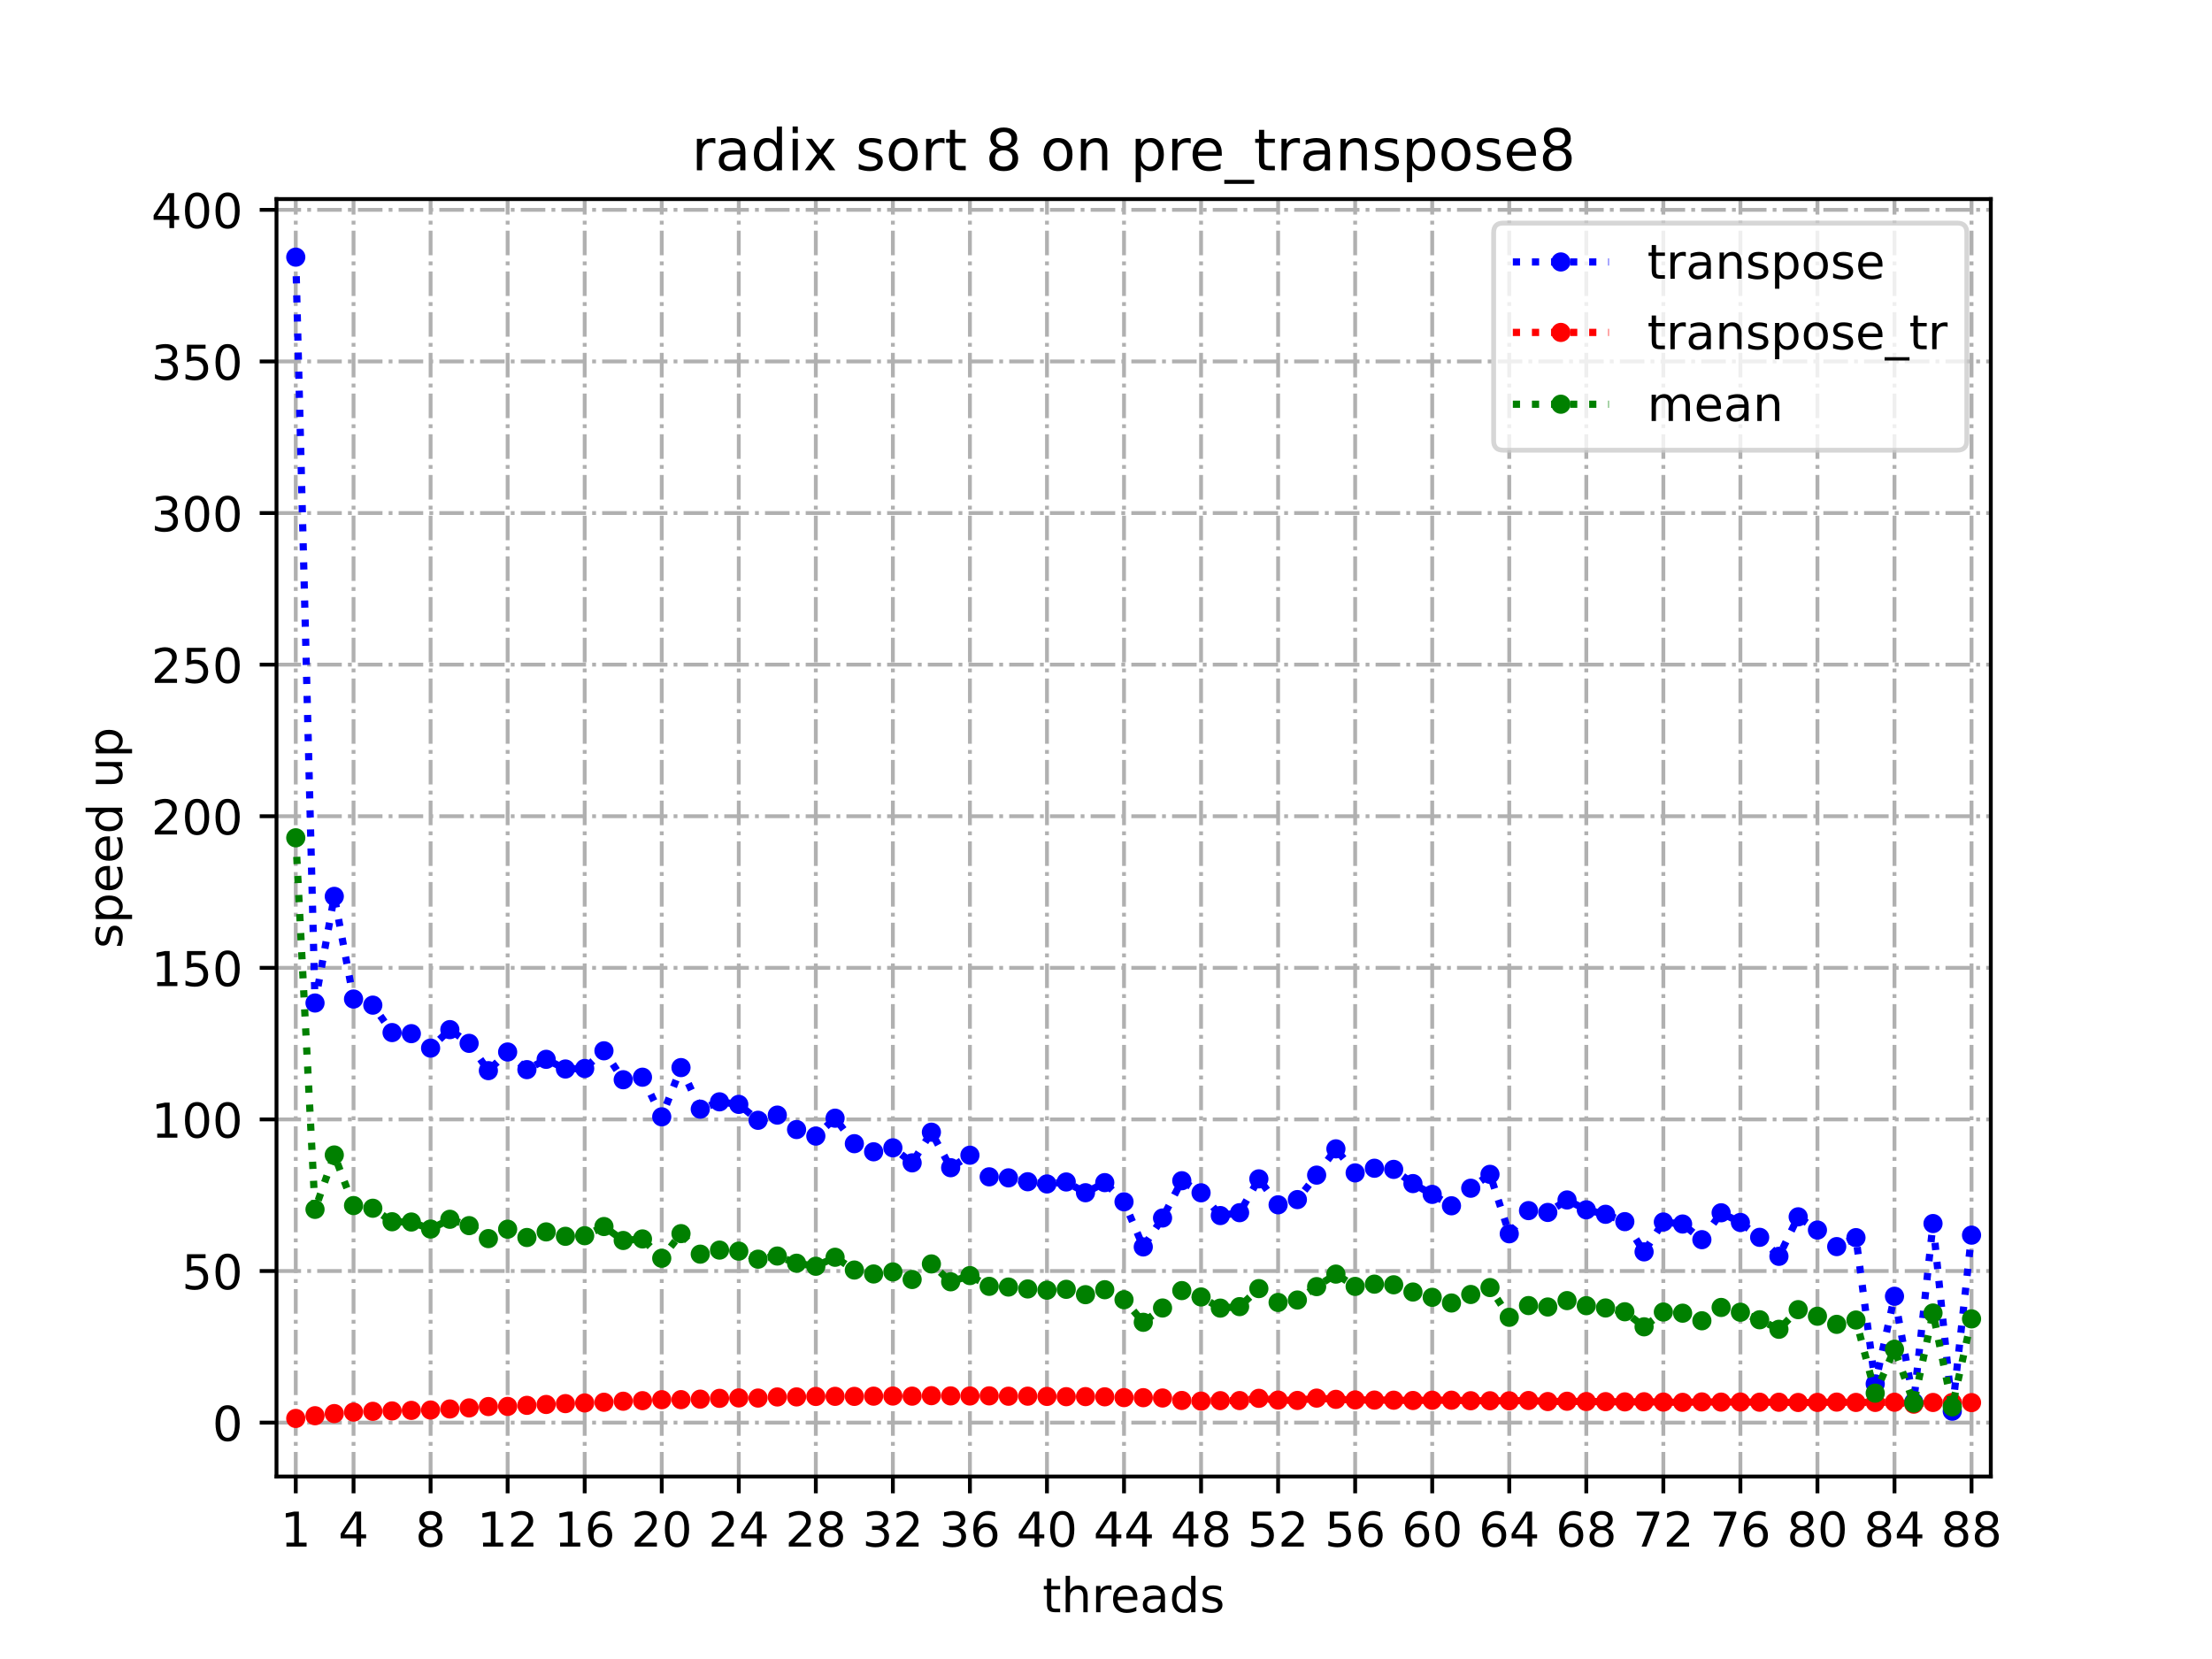 <?xml version="1.0" encoding="utf-8" standalone="no"?>
<!DOCTYPE svg PUBLIC "-//W3C//DTD SVG 1.1//EN"
  "http://www.w3.org/Graphics/SVG/1.1/DTD/svg11.dtd">
<!-- Created with matplotlib (https://matplotlib.org/) -->
<svg height="345.6pt" version="1.1" viewBox="0 0 460.8 345.6" width="460.8pt" xmlns="http://www.w3.org/2000/svg" xmlns:xlink="http://www.w3.org/1999/xlink">
 <defs>
  <style type="text/css">*{stroke-linecap:butt;stroke-linejoin:round;}</style>
 </defs>
 <g id="figure_1">
  <g id="patch_1">
   <path d="M 0 345.6 
L 460.8 345.6 
L 460.8 0 
L 0 0 
z
" style="fill:#ffffff;"/>
  </g>
  <g id="axes_1">
   <g id="patch_2">
    <path d="M 57.6 307.584 
L 414.72 307.584 
L 414.72 41.472 
L 57.6 41.472 
z
" style="fill:#ffffff;"/>
   </g>
   <g id="matplotlib.axis_1">
    <g id="xtick_1">
     <g id="line2d_1">
      <path clip-path="url(#p57c11f6704)" d="M 61.613 307.584 
L 61.613 41.472 
" style="fill:none;stroke:#b0b0b0;stroke-dasharray:5.12,1.28,0.8,1.28;stroke-dashoffset:0;stroke-width:0.8;"/>
     </g>
     <g id="line2d_2">
      <defs>
       <path d="M 0 0 
L 0 3.5 
" id="mc155d10557" style="stroke:#000000;stroke-width:0.8;"/>
      </defs>
      <g>
       <use style="stroke:#000000;stroke-width:0.8;" x="61.613" xlink:href="#mc155d10557" y="307.584"/>
      </g>
     </g>
     <g id="text_1">
      <!-- 1 -->
      <g transform="translate(58.431 322.182)scale(0.1 -0.1)">
       <defs>
        <path d="M 12.406 8.297 
L 28.516 8.297 
L 28.516 63.922 
L 10.984 60.406 
L 10.984 69.391 
L 28.422 72.906 
L 38.281 72.906 
L 38.281 8.297 
L 54.391 8.297 
L 54.391 0 
L 12.406 0 
z
" id="DejaVuSans-49"/>
       </defs>
       <use xlink:href="#DejaVuSans-49"/>
      </g>
     </g>
    </g>
    <g id="xtick_2">
     <g id="line2d_3">
      <path clip-path="url(#p57c11f6704)" d="M 73.65 307.584 
L 73.65 41.472 
" style="fill:none;stroke:#b0b0b0;stroke-dasharray:5.12,1.28,0.8,1.28;stroke-dashoffset:0;stroke-width:0.8;"/>
     </g>
     <g id="line2d_4">
      <g>
       <use style="stroke:#000000;stroke-width:0.8;" x="73.65" xlink:href="#mc155d10557" y="307.584"/>
      </g>
     </g>
     <g id="text_2">
      <!-- 4 -->
      <g transform="translate(70.469 322.182)scale(0.1 -0.1)">
       <defs>
        <path d="M 37.797 64.312 
L 12.891 25.391 
L 37.797 25.391 
z
M 35.203 72.906 
L 47.609 72.906 
L 47.609 25.391 
L 58.016 25.391 
L 58.016 17.188 
L 47.609 17.188 
L 47.609 0 
L 37.797 0 
L 37.797 17.188 
L 4.891 17.188 
L 4.891 26.703 
z
" id="DejaVuSans-52"/>
       </defs>
       <use xlink:href="#DejaVuSans-52"/>
      </g>
     </g>
    </g>
    <g id="xtick_3">
     <g id="line2d_5">
      <path clip-path="url(#p57c11f6704)" d="M 89.701 307.584 
L 89.701 41.472 
" style="fill:none;stroke:#b0b0b0;stroke-dasharray:5.12,1.28,0.8,1.28;stroke-dashoffset:0;stroke-width:0.8;"/>
     </g>
     <g id="line2d_6">
      <g>
       <use style="stroke:#000000;stroke-width:0.8;" x="89.701" xlink:href="#mc155d10557" y="307.584"/>
      </g>
     </g>
     <g id="text_3">
      <!-- 8 -->
      <g transform="translate(86.519 322.182)scale(0.1 -0.1)">
       <defs>
        <path d="M 31.781 34.625 
Q 24.75 34.625 20.719 30.859 
Q 16.703 27.094 16.703 20.516 
Q 16.703 13.922 20.719 10.156 
Q 24.75 6.391 31.781 6.391 
Q 38.812 6.391 42.859 10.172 
Q 46.922 13.969 46.922 20.516 
Q 46.922 27.094 42.891 30.859 
Q 38.875 34.625 31.781 34.625 
z
M 21.922 38.812 
Q 15.578 40.375 12.031 44.719 
Q 8.5 49.078 8.5 55.328 
Q 8.5 64.062 14.719 69.141 
Q 20.953 74.219 31.781 74.219 
Q 42.672 74.219 48.875 69.141 
Q 55.078 64.062 55.078 55.328 
Q 55.078 49.078 51.531 44.719 
Q 48 40.375 41.703 38.812 
Q 48.828 37.156 52.797 32.312 
Q 56.781 27.484 56.781 20.516 
Q 56.781 9.906 50.312 4.234 
Q 43.844 -1.422 31.781 -1.422 
Q 19.734 -1.422 13.25 4.234 
Q 6.781 9.906 6.781 20.516 
Q 6.781 27.484 10.781 32.312 
Q 14.797 37.156 21.922 38.812 
z
M 18.312 54.391 
Q 18.312 48.734 21.844 45.562 
Q 25.391 42.391 31.781 42.391 
Q 38.141 42.391 41.719 45.562 
Q 45.312 48.734 45.312 54.391 
Q 45.312 60.062 41.719 63.234 
Q 38.141 66.406 31.781 66.406 
Q 25.391 66.406 21.844 63.234 
Q 18.312 60.062 18.312 54.391 
z
" id="DejaVuSans-56"/>
       </defs>
       <use xlink:href="#DejaVuSans-56"/>
      </g>
     </g>
    </g>
    <g id="xtick_4">
     <g id="line2d_7">
      <path clip-path="url(#p57c11f6704)" d="M 105.751 307.584 
L 105.751 41.472 
" style="fill:none;stroke:#b0b0b0;stroke-dasharray:5.12,1.28,0.8,1.28;stroke-dashoffset:0;stroke-width:0.8;"/>
     </g>
     <g id="line2d_8">
      <g>
       <use style="stroke:#000000;stroke-width:0.8;" x="105.751" xlink:href="#mc155d10557" y="307.584"/>
      </g>
     </g>
     <g id="text_4">
      <!-- 12 -->
      <g transform="translate(99.389 322.182)scale(0.1 -0.1)">
       <defs>
        <path d="M 19.188 8.297 
L 53.609 8.297 
L 53.609 0 
L 7.328 0 
L 7.328 8.297 
Q 12.938 14.109 22.625 23.891 
Q 32.328 33.688 34.812 36.531 
Q 39.547 41.844 41.422 45.531 
Q 43.312 49.219 43.312 52.781 
Q 43.312 58.594 39.234 62.25 
Q 35.156 65.922 28.609 65.922 
Q 23.969 65.922 18.812 64.312 
Q 13.672 62.703 7.812 59.422 
L 7.812 69.391 
Q 13.766 71.781 18.938 73 
Q 24.125 74.219 28.422 74.219 
Q 39.75 74.219 46.484 68.547 
Q 53.219 62.891 53.219 53.422 
Q 53.219 48.922 51.531 44.891 
Q 49.859 40.875 45.406 35.406 
Q 44.188 33.984 37.641 27.219 
Q 31.109 20.453 19.188 8.297 
z
" id="DejaVuSans-50"/>
       </defs>
       <use xlink:href="#DejaVuSans-49"/>
       <use x="63.623" xlink:href="#DejaVuSans-50"/>
      </g>
     </g>
    </g>
    <g id="xtick_5">
     <g id="line2d_9">
      <path clip-path="url(#p57c11f6704)" d="M 121.801 307.584 
L 121.801 41.472 
" style="fill:none;stroke:#b0b0b0;stroke-dasharray:5.12,1.28,0.8,1.28;stroke-dashoffset:0;stroke-width:0.8;"/>
     </g>
     <g id="line2d_10">
      <g>
       <use style="stroke:#000000;stroke-width:0.8;" x="121.801" xlink:href="#mc155d10557" y="307.584"/>
      </g>
     </g>
     <g id="text_5">
      <!-- 16 -->
      <g transform="translate(115.439 322.182)scale(0.1 -0.1)">
       <defs>
        <path d="M 33.016 40.375 
Q 26.375 40.375 22.484 35.828 
Q 18.609 31.297 18.609 23.391 
Q 18.609 15.531 22.484 10.953 
Q 26.375 6.391 33.016 6.391 
Q 39.656 6.391 43.531 10.953 
Q 47.406 15.531 47.406 23.391 
Q 47.406 31.297 43.531 35.828 
Q 39.656 40.375 33.016 40.375 
z
M 52.594 71.297 
L 52.594 62.312 
Q 48.875 64.062 45.094 64.984 
Q 41.312 65.922 37.594 65.922 
Q 27.828 65.922 22.672 59.328 
Q 17.531 52.734 16.797 39.406 
Q 19.672 43.656 24.016 45.922 
Q 28.375 48.188 33.594 48.188 
Q 44.578 48.188 50.953 41.516 
Q 57.328 34.859 57.328 23.391 
Q 57.328 12.156 50.688 5.359 
Q 44.047 -1.422 33.016 -1.422 
Q 20.359 -1.422 13.672 8.266 
Q 6.984 17.969 6.984 36.375 
Q 6.984 53.656 15.188 63.938 
Q 23.391 74.219 37.203 74.219 
Q 40.922 74.219 44.703 73.484 
Q 48.484 72.75 52.594 71.297 
z
" id="DejaVuSans-54"/>
       </defs>
       <use xlink:href="#DejaVuSans-49"/>
       <use x="63.623" xlink:href="#DejaVuSans-54"/>
      </g>
     </g>
    </g>
    <g id="xtick_6">
     <g id="line2d_11">
      <path clip-path="url(#p57c11f6704)" d="M 137.852 307.584 
L 137.852 41.472 
" style="fill:none;stroke:#b0b0b0;stroke-dasharray:5.12,1.28,0.8,1.28;stroke-dashoffset:0;stroke-width:0.8;"/>
     </g>
     <g id="line2d_12">
      <g>
       <use style="stroke:#000000;stroke-width:0.8;" x="137.852" xlink:href="#mc155d10557" y="307.584"/>
      </g>
     </g>
     <g id="text_6">
      <!-- 20 -->
      <g transform="translate(131.489 322.182)scale(0.1 -0.1)">
       <defs>
        <path d="M 31.781 66.406 
Q 24.172 66.406 20.328 58.906 
Q 16.5 51.422 16.5 36.375 
Q 16.5 21.391 20.328 13.891 
Q 24.172 6.391 31.781 6.391 
Q 39.453 6.391 43.281 13.891 
Q 47.125 21.391 47.125 36.375 
Q 47.125 51.422 43.281 58.906 
Q 39.453 66.406 31.781 66.406 
z
M 31.781 74.219 
Q 44.047 74.219 50.516 64.516 
Q 56.984 54.828 56.984 36.375 
Q 56.984 17.969 50.516 8.266 
Q 44.047 -1.422 31.781 -1.422 
Q 19.531 -1.422 13.062 8.266 
Q 6.594 17.969 6.594 36.375 
Q 6.594 54.828 13.062 64.516 
Q 19.531 74.219 31.781 74.219 
z
" id="DejaVuSans-48"/>
       </defs>
       <use xlink:href="#DejaVuSans-50"/>
       <use x="63.623" xlink:href="#DejaVuSans-48"/>
      </g>
     </g>
    </g>
    <g id="xtick_7">
     <g id="line2d_13">
      <path clip-path="url(#p57c11f6704)" d="M 153.902 307.584 
L 153.902 41.472 
" style="fill:none;stroke:#b0b0b0;stroke-dasharray:5.12,1.28,0.8,1.28;stroke-dashoffset:0;stroke-width:0.8;"/>
     </g>
     <g id="line2d_14">
      <g>
       <use style="stroke:#000000;stroke-width:0.8;" x="153.902" xlink:href="#mc155d10557" y="307.584"/>
      </g>
     </g>
     <g id="text_7">
      <!-- 24 -->
      <g transform="translate(147.54 322.182)scale(0.1 -0.1)">
       <use xlink:href="#DejaVuSans-50"/>
       <use x="63.623" xlink:href="#DejaVuSans-52"/>
      </g>
     </g>
    </g>
    <g id="xtick_8">
     <g id="line2d_15">
      <path clip-path="url(#p57c11f6704)" d="M 169.952 307.584 
L 169.952 41.472 
" style="fill:none;stroke:#b0b0b0;stroke-dasharray:5.12,1.28,0.8,1.28;stroke-dashoffset:0;stroke-width:0.8;"/>
     </g>
     <g id="line2d_16">
      <g>
       <use style="stroke:#000000;stroke-width:0.8;" x="169.952" xlink:href="#mc155d10557" y="307.584"/>
      </g>
     </g>
     <g id="text_8">
      <!-- 28 -->
      <g transform="translate(163.59 322.182)scale(0.1 -0.1)">
       <use xlink:href="#DejaVuSans-50"/>
       <use x="63.623" xlink:href="#DejaVuSans-56"/>
      </g>
     </g>
    </g>
    <g id="xtick_9">
     <g id="line2d_17">
      <path clip-path="url(#p57c11f6704)" d="M 186.003 307.584 
L 186.003 41.472 
" style="fill:none;stroke:#b0b0b0;stroke-dasharray:5.12,1.28,0.8,1.28;stroke-dashoffset:0;stroke-width:0.8;"/>
     </g>
     <g id="line2d_18">
      <g>
       <use style="stroke:#000000;stroke-width:0.8;" x="186.003" xlink:href="#mc155d10557" y="307.584"/>
      </g>
     </g>
     <g id="text_9">
      <!-- 32 -->
      <g transform="translate(179.64 322.182)scale(0.1 -0.1)">
       <defs>
        <path d="M 40.578 39.312 
Q 47.656 37.797 51.625 33 
Q 55.609 28.219 55.609 21.188 
Q 55.609 10.406 48.188 4.484 
Q 40.766 -1.422 27.094 -1.422 
Q 22.516 -1.422 17.656 -0.516 
Q 12.797 0.391 7.625 2.203 
L 7.625 11.719 
Q 11.719 9.328 16.594 8.109 
Q 21.484 6.891 26.812 6.891 
Q 36.078 6.891 40.938 10.547 
Q 45.797 14.203 45.797 21.188 
Q 45.797 27.641 41.281 31.266 
Q 36.766 34.906 28.719 34.906 
L 20.219 34.906 
L 20.219 43.016 
L 29.109 43.016 
Q 36.375 43.016 40.234 45.922 
Q 44.094 48.828 44.094 54.297 
Q 44.094 59.906 40.109 62.906 
Q 36.141 65.922 28.719 65.922 
Q 24.656 65.922 20.016 65.031 
Q 15.375 64.156 9.812 62.312 
L 9.812 71.094 
Q 15.438 72.656 20.344 73.438 
Q 25.25 74.219 29.594 74.219 
Q 40.828 74.219 47.359 69.109 
Q 53.906 64.016 53.906 55.328 
Q 53.906 49.266 50.438 45.094 
Q 46.969 40.922 40.578 39.312 
z
" id="DejaVuSans-51"/>
       </defs>
       <use xlink:href="#DejaVuSans-51"/>
       <use x="63.623" xlink:href="#DejaVuSans-50"/>
      </g>
     </g>
    </g>
    <g id="xtick_10">
     <g id="line2d_19">
      <path clip-path="url(#p57c11f6704)" d="M 202.053 307.584 
L 202.053 41.472 
" style="fill:none;stroke:#b0b0b0;stroke-dasharray:5.12,1.28,0.8,1.28;stroke-dashoffset:0;stroke-width:0.8;"/>
     </g>
     <g id="line2d_20">
      <g>
       <use style="stroke:#000000;stroke-width:0.8;" x="202.053" xlink:href="#mc155d10557" y="307.584"/>
      </g>
     </g>
     <g id="text_10">
      <!-- 36 -->
      <g transform="translate(195.691 322.182)scale(0.1 -0.1)">
       <use xlink:href="#DejaVuSans-51"/>
       <use x="63.623" xlink:href="#DejaVuSans-54"/>
      </g>
     </g>
    </g>
    <g id="xtick_11">
     <g id="line2d_21">
      <path clip-path="url(#p57c11f6704)" d="M 218.103 307.584 
L 218.103 41.472 
" style="fill:none;stroke:#b0b0b0;stroke-dasharray:5.12,1.28,0.8,1.28;stroke-dashoffset:0;stroke-width:0.8;"/>
     </g>
     <g id="line2d_22">
      <g>
       <use style="stroke:#000000;stroke-width:0.8;" x="218.103" xlink:href="#mc155d10557" y="307.584"/>
      </g>
     </g>
     <g id="text_11">
      <!-- 40 -->
      <g transform="translate(211.741 322.182)scale(0.1 -0.1)">
       <use xlink:href="#DejaVuSans-52"/>
       <use x="63.623" xlink:href="#DejaVuSans-48"/>
      </g>
     </g>
    </g>
    <g id="xtick_12">
     <g id="line2d_23">
      <path clip-path="url(#p57c11f6704)" d="M 234.154 307.584 
L 234.154 41.472 
" style="fill:none;stroke:#b0b0b0;stroke-dasharray:5.12,1.28,0.8,1.28;stroke-dashoffset:0;stroke-width:0.8;"/>
     </g>
     <g id="line2d_24">
      <g>
       <use style="stroke:#000000;stroke-width:0.8;" x="234.154" xlink:href="#mc155d10557" y="307.584"/>
      </g>
     </g>
     <g id="text_12">
      <!-- 44 -->
      <g transform="translate(227.791 322.182)scale(0.1 -0.1)">
       <use xlink:href="#DejaVuSans-52"/>
       <use x="63.623" xlink:href="#DejaVuSans-52"/>
      </g>
     </g>
    </g>
    <g id="xtick_13">
     <g id="line2d_25">
      <path clip-path="url(#p57c11f6704)" d="M 250.204 307.584 
L 250.204 41.472 
" style="fill:none;stroke:#b0b0b0;stroke-dasharray:5.12,1.28,0.8,1.28;stroke-dashoffset:0;stroke-width:0.8;"/>
     </g>
     <g id="line2d_26">
      <g>
       <use style="stroke:#000000;stroke-width:0.8;" x="250.204" xlink:href="#mc155d10557" y="307.584"/>
      </g>
     </g>
     <g id="text_13">
      <!-- 48 -->
      <g transform="translate(243.842 322.182)scale(0.1 -0.1)">
       <use xlink:href="#DejaVuSans-52"/>
       <use x="63.623" xlink:href="#DejaVuSans-56"/>
      </g>
     </g>
    </g>
    <g id="xtick_14">
     <g id="line2d_27">
      <path clip-path="url(#p57c11f6704)" d="M 266.254 307.584 
L 266.254 41.472 
" style="fill:none;stroke:#b0b0b0;stroke-dasharray:5.12,1.28,0.8,1.28;stroke-dashoffset:0;stroke-width:0.8;"/>
     </g>
     <g id="line2d_28">
      <g>
       <use style="stroke:#000000;stroke-width:0.8;" x="266.254" xlink:href="#mc155d10557" y="307.584"/>
      </g>
     </g>
     <g id="text_14">
      <!-- 52 -->
      <g transform="translate(259.892 322.182)scale(0.1 -0.1)">
       <defs>
        <path d="M 10.797 72.906 
L 49.516 72.906 
L 49.516 64.594 
L 19.828 64.594 
L 19.828 46.734 
Q 21.969 47.469 24.109 47.828 
Q 26.266 48.188 28.422 48.188 
Q 40.625 48.188 47.75 41.5 
Q 54.891 34.812 54.891 23.391 
Q 54.891 11.625 47.562 5.094 
Q 40.234 -1.422 26.906 -1.422 
Q 22.312 -1.422 17.547 -0.641 
Q 12.797 0.141 7.719 1.703 
L 7.719 11.625 
Q 12.109 9.234 16.797 8.062 
Q 21.484 6.891 26.703 6.891 
Q 35.156 6.891 40.078 11.328 
Q 45.016 15.766 45.016 23.391 
Q 45.016 31 40.078 35.438 
Q 35.156 39.891 26.703 39.891 
Q 22.75 39.891 18.812 39.016 
Q 14.891 38.141 10.797 36.281 
z
" id="DejaVuSans-53"/>
       </defs>
       <use xlink:href="#DejaVuSans-53"/>
       <use x="63.623" xlink:href="#DejaVuSans-50"/>
      </g>
     </g>
    </g>
    <g id="xtick_15">
     <g id="line2d_29">
      <path clip-path="url(#p57c11f6704)" d="M 282.305 307.584 
L 282.305 41.472 
" style="fill:none;stroke:#b0b0b0;stroke-dasharray:5.12,1.28,0.8,1.28;stroke-dashoffset:0;stroke-width:0.8;"/>
     </g>
     <g id="line2d_30">
      <g>
       <use style="stroke:#000000;stroke-width:0.8;" x="282.305" xlink:href="#mc155d10557" y="307.584"/>
      </g>
     </g>
     <g id="text_15">
      <!-- 56 -->
      <g transform="translate(275.942 322.182)scale(0.1 -0.1)">
       <use xlink:href="#DejaVuSans-53"/>
       <use x="63.623" xlink:href="#DejaVuSans-54"/>
      </g>
     </g>
    </g>
    <g id="xtick_16">
     <g id="line2d_31">
      <path clip-path="url(#p57c11f6704)" d="M 298.355 307.584 
L 298.355 41.472 
" style="fill:none;stroke:#b0b0b0;stroke-dasharray:5.12,1.28,0.8,1.28;stroke-dashoffset:0;stroke-width:0.8;"/>
     </g>
     <g id="line2d_32">
      <g>
       <use style="stroke:#000000;stroke-width:0.8;" x="298.355" xlink:href="#mc155d10557" y="307.584"/>
      </g>
     </g>
     <g id="text_16">
      <!-- 60 -->
      <g transform="translate(291.993 322.182)scale(0.1 -0.1)">
       <use xlink:href="#DejaVuSans-54"/>
       <use x="63.623" xlink:href="#DejaVuSans-48"/>
      </g>
     </g>
    </g>
    <g id="xtick_17">
     <g id="line2d_33">
      <path clip-path="url(#p57c11f6704)" d="M 314.405 307.584 
L 314.405 41.472 
" style="fill:none;stroke:#b0b0b0;stroke-dasharray:5.12,1.28,0.8,1.28;stroke-dashoffset:0;stroke-width:0.8;"/>
     </g>
     <g id="line2d_34">
      <g>
       <use style="stroke:#000000;stroke-width:0.8;" x="314.405" xlink:href="#mc155d10557" y="307.584"/>
      </g>
     </g>
     <g id="text_17">
      <!-- 64 -->
      <g transform="translate(308.043 322.182)scale(0.1 -0.1)">
       <use xlink:href="#DejaVuSans-54"/>
       <use x="63.623" xlink:href="#DejaVuSans-52"/>
      </g>
     </g>
    </g>
    <g id="xtick_18">
     <g id="line2d_35">
      <path clip-path="url(#p57c11f6704)" d="M 330.456 307.584 
L 330.456 41.472 
" style="fill:none;stroke:#b0b0b0;stroke-dasharray:5.12,1.28,0.8,1.28;stroke-dashoffset:0;stroke-width:0.8;"/>
     </g>
     <g id="line2d_36">
      <g>
       <use style="stroke:#000000;stroke-width:0.8;" x="330.456" xlink:href="#mc155d10557" y="307.584"/>
      </g>
     </g>
     <g id="text_18">
      <!-- 68 -->
      <g transform="translate(324.093 322.182)scale(0.1 -0.1)">
       <use xlink:href="#DejaVuSans-54"/>
       <use x="63.623" xlink:href="#DejaVuSans-56"/>
      </g>
     </g>
    </g>
    <g id="xtick_19">
     <g id="line2d_37">
      <path clip-path="url(#p57c11f6704)" d="M 346.506 307.584 
L 346.506 41.472 
" style="fill:none;stroke:#b0b0b0;stroke-dasharray:5.12,1.28,0.8,1.28;stroke-dashoffset:0;stroke-width:0.8;"/>
     </g>
     <g id="line2d_38">
      <g>
       <use style="stroke:#000000;stroke-width:0.8;" x="346.506" xlink:href="#mc155d10557" y="307.584"/>
      </g>
     </g>
     <g id="text_19">
      <!-- 72 -->
      <g transform="translate(340.144 322.182)scale(0.1 -0.1)">
       <defs>
        <path d="M 8.203 72.906 
L 55.078 72.906 
L 55.078 68.703 
L 28.609 0 
L 18.312 0 
L 43.219 64.594 
L 8.203 64.594 
z
" id="DejaVuSans-55"/>
       </defs>
       <use xlink:href="#DejaVuSans-55"/>
       <use x="63.623" xlink:href="#DejaVuSans-50"/>
      </g>
     </g>
    </g>
    <g id="xtick_20">
     <g id="line2d_39">
      <path clip-path="url(#p57c11f6704)" d="M 362.556 307.584 
L 362.556 41.472 
" style="fill:none;stroke:#b0b0b0;stroke-dasharray:5.12,1.28,0.8,1.28;stroke-dashoffset:0;stroke-width:0.8;"/>
     </g>
     <g id="line2d_40">
      <g>
       <use style="stroke:#000000;stroke-width:0.8;" x="362.556" xlink:href="#mc155d10557" y="307.584"/>
      </g>
     </g>
     <g id="text_20">
      <!-- 76 -->
      <g transform="translate(356.194 322.182)scale(0.1 -0.1)">
       <use xlink:href="#DejaVuSans-55"/>
       <use x="63.623" xlink:href="#DejaVuSans-54"/>
      </g>
     </g>
    </g>
    <g id="xtick_21">
     <g id="line2d_41">
      <path clip-path="url(#p57c11f6704)" d="M 378.607 307.584 
L 378.607 41.472 
" style="fill:none;stroke:#b0b0b0;stroke-dasharray:5.12,1.28,0.8,1.28;stroke-dashoffset:0;stroke-width:0.8;"/>
     </g>
     <g id="line2d_42">
      <g>
       <use style="stroke:#000000;stroke-width:0.8;" x="378.607" xlink:href="#mc155d10557" y="307.584"/>
      </g>
     </g>
     <g id="text_21">
      <!-- 80 -->
      <g transform="translate(372.244 322.182)scale(0.1 -0.1)">
       <use xlink:href="#DejaVuSans-56"/>
       <use x="63.623" xlink:href="#DejaVuSans-48"/>
      </g>
     </g>
    </g>
    <g id="xtick_22">
     <g id="line2d_43">
      <path clip-path="url(#p57c11f6704)" d="M 394.657 307.584 
L 394.657 41.472 
" style="fill:none;stroke:#b0b0b0;stroke-dasharray:5.12,1.28,0.8,1.28;stroke-dashoffset:0;stroke-width:0.8;"/>
     </g>
     <g id="line2d_44">
      <g>
       <use style="stroke:#000000;stroke-width:0.8;" x="394.657" xlink:href="#mc155d10557" y="307.584"/>
      </g>
     </g>
     <g id="text_22">
      <!-- 84 -->
      <g transform="translate(388.295 322.182)scale(0.1 -0.1)">
       <use xlink:href="#DejaVuSans-56"/>
       <use x="63.623" xlink:href="#DejaVuSans-52"/>
      </g>
     </g>
    </g>
    <g id="xtick_23">
     <g id="line2d_45">
      <path clip-path="url(#p57c11f6704)" d="M 410.707 307.584 
L 410.707 41.472 
" style="fill:none;stroke:#b0b0b0;stroke-dasharray:5.12,1.28,0.8,1.28;stroke-dashoffset:0;stroke-width:0.8;"/>
     </g>
     <g id="line2d_46">
      <g>
       <use style="stroke:#000000;stroke-width:0.8;" x="410.707" xlink:href="#mc155d10557" y="307.584"/>
      </g>
     </g>
     <g id="text_23">
      <!-- 88 -->
      <g transform="translate(404.345 322.182)scale(0.1 -0.1)">
       <use xlink:href="#DejaVuSans-56"/>
       <use x="63.623" xlink:href="#DejaVuSans-56"/>
      </g>
     </g>
    </g>
    <g id="text_24">
     <!-- threads -->
     <g transform="translate(217.169 335.861)scale(0.1 -0.1)">
      <defs>
       <path d="M 18.312 70.219 
L 18.312 54.688 
L 36.812 54.688 
L 36.812 47.703 
L 18.312 47.703 
L 18.312 18.016 
Q 18.312 11.328 20.141 9.422 
Q 21.969 7.516 27.594 7.516 
L 36.812 7.516 
L 36.812 0 
L 27.594 0 
Q 17.188 0 13.234 3.875 
Q 9.281 7.766 9.281 18.016 
L 9.281 47.703 
L 2.688 47.703 
L 2.688 54.688 
L 9.281 54.688 
L 9.281 70.219 
z
" id="DejaVuSans-116"/>
       <path d="M 54.891 33.016 
L 54.891 0 
L 45.906 0 
L 45.906 32.719 
Q 45.906 40.484 42.875 44.328 
Q 39.844 48.188 33.797 48.188 
Q 26.516 48.188 22.312 43.547 
Q 18.109 38.922 18.109 30.906 
L 18.109 0 
L 9.078 0 
L 9.078 75.984 
L 18.109 75.984 
L 18.109 46.188 
Q 21.344 51.125 25.703 53.562 
Q 30.078 56 35.797 56 
Q 45.219 56 50.047 50.172 
Q 54.891 44.344 54.891 33.016 
z
" id="DejaVuSans-104"/>
       <path d="M 41.109 46.297 
Q 39.594 47.172 37.812 47.578 
Q 36.031 48 33.891 48 
Q 26.266 48 22.188 43.047 
Q 18.109 38.094 18.109 28.812 
L 18.109 0 
L 9.078 0 
L 9.078 54.688 
L 18.109 54.688 
L 18.109 46.188 
Q 20.953 51.172 25.484 53.578 
Q 30.031 56 36.531 56 
Q 37.453 56 38.578 55.875 
Q 39.703 55.766 41.062 55.516 
z
" id="DejaVuSans-114"/>
       <path d="M 56.203 29.594 
L 56.203 25.203 
L 14.891 25.203 
Q 15.484 15.922 20.484 11.062 
Q 25.484 6.203 34.422 6.203 
Q 39.594 6.203 44.453 7.469 
Q 49.312 8.734 54.109 11.281 
L 54.109 2.781 
Q 49.266 0.734 44.188 -0.344 
Q 39.109 -1.422 33.891 -1.422 
Q 20.797 -1.422 13.156 6.188 
Q 5.516 13.812 5.516 26.812 
Q 5.516 40.234 12.766 48.109 
Q 20.016 56 32.328 56 
Q 43.359 56 49.781 48.891 
Q 56.203 41.797 56.203 29.594 
z
M 47.219 32.234 
Q 47.125 39.594 43.094 43.984 
Q 39.062 48.391 32.422 48.391 
Q 24.906 48.391 20.391 44.141 
Q 15.875 39.891 15.188 32.172 
z
" id="DejaVuSans-101"/>
       <path d="M 34.281 27.484 
Q 23.391 27.484 19.188 25 
Q 14.984 22.516 14.984 16.5 
Q 14.984 11.719 18.141 8.906 
Q 21.297 6.109 26.703 6.109 
Q 34.188 6.109 38.703 11.406 
Q 43.219 16.703 43.219 25.484 
L 43.219 27.484 
z
M 52.203 31.203 
L 52.203 0 
L 43.219 0 
L 43.219 8.297 
Q 40.141 3.328 35.547 0.953 
Q 30.953 -1.422 24.312 -1.422 
Q 15.922 -1.422 10.953 3.297 
Q 6 8.016 6 15.922 
Q 6 25.141 12.172 29.828 
Q 18.359 34.516 30.609 34.516 
L 43.219 34.516 
L 43.219 35.406 
Q 43.219 41.609 39.141 45 
Q 35.062 48.391 27.688 48.391 
Q 23 48.391 18.547 47.266 
Q 14.109 46.141 10.016 43.891 
L 10.016 52.203 
Q 14.938 54.109 19.578 55.047 
Q 24.219 56 28.609 56 
Q 40.484 56 46.344 49.844 
Q 52.203 43.703 52.203 31.203 
z
" id="DejaVuSans-97"/>
       <path d="M 45.406 46.391 
L 45.406 75.984 
L 54.391 75.984 
L 54.391 0 
L 45.406 0 
L 45.406 8.203 
Q 42.578 3.328 38.25 0.953 
Q 33.938 -1.422 27.875 -1.422 
Q 17.969 -1.422 11.734 6.484 
Q 5.516 14.406 5.516 27.297 
Q 5.516 40.188 11.734 48.094 
Q 17.969 56 27.875 56 
Q 33.938 56 38.25 53.625 
Q 42.578 51.266 45.406 46.391 
z
M 14.797 27.297 
Q 14.797 17.391 18.875 11.75 
Q 22.953 6.109 30.078 6.109 
Q 37.203 6.109 41.297 11.75 
Q 45.406 17.391 45.406 27.297 
Q 45.406 37.203 41.297 42.844 
Q 37.203 48.484 30.078 48.484 
Q 22.953 48.484 18.875 42.844 
Q 14.797 37.203 14.797 27.297 
z
" id="DejaVuSans-100"/>
       <path d="M 44.281 53.078 
L 44.281 44.578 
Q 40.484 46.531 36.375 47.5 
Q 32.281 48.484 27.875 48.484 
Q 21.188 48.484 17.844 46.438 
Q 14.5 44.391 14.5 40.281 
Q 14.5 37.156 16.891 35.375 
Q 19.281 33.594 26.516 31.984 
L 29.594 31.297 
Q 39.156 29.25 43.188 25.516 
Q 47.219 21.781 47.219 15.094 
Q 47.219 7.469 41.188 3.016 
Q 35.156 -1.422 24.609 -1.422 
Q 20.219 -1.422 15.453 -0.562 
Q 10.688 0.297 5.422 2 
L 5.422 11.281 
Q 10.406 8.688 15.234 7.391 
Q 20.062 6.109 24.812 6.109 
Q 31.156 6.109 34.562 8.281 
Q 37.984 10.453 37.984 14.406 
Q 37.984 18.062 35.516 20.016 
Q 33.062 21.969 24.703 23.781 
L 21.578 24.516 
Q 13.234 26.266 9.516 29.906 
Q 5.812 33.547 5.812 39.891 
Q 5.812 47.609 11.281 51.797 
Q 16.75 56 26.812 56 
Q 31.781 56 36.172 55.266 
Q 40.578 54.547 44.281 53.078 
z
" id="DejaVuSans-115"/>
      </defs>
      <use xlink:href="#DejaVuSans-116"/>
      <use x="39.209" xlink:href="#DejaVuSans-104"/>
      <use x="102.588" xlink:href="#DejaVuSans-114"/>
      <use x="141.451" xlink:href="#DejaVuSans-101"/>
      <use x="202.975" xlink:href="#DejaVuSans-97"/>
      <use x="264.254" xlink:href="#DejaVuSans-100"/>
      <use x="327.73" xlink:href="#DejaVuSans-115"/>
     </g>
    </g>
   </g>
   <g id="matplotlib.axis_2">
    <g id="ytick_1">
     <g id="line2d_47">
      <path clip-path="url(#p57c11f6704)" d="M 57.6 296.354 
L 414.72 296.354 
" style="fill:none;stroke:#b0b0b0;stroke-dasharray:5.12,1.28,0.8,1.28;stroke-dashoffset:0;stroke-width:0.8;"/>
     </g>
     <g id="line2d_48">
      <defs>
       <path d="M 0 0 
L -3.5 0 
" id="m85f1009be9" style="stroke:#000000;stroke-width:0.8;"/>
      </defs>
      <g>
       <use style="stroke:#000000;stroke-width:0.8;" x="57.6" xlink:href="#m85f1009be9" y="296.354"/>
      </g>
     </g>
     <g id="text_25">
      <!-- 0 -->
      <g transform="translate(44.237 300.153)scale(0.1 -0.1)">
       <use xlink:href="#DejaVuSans-48"/>
      </g>
     </g>
    </g>
    <g id="ytick_2">
     <g id="line2d_49">
      <path clip-path="url(#p57c11f6704)" d="M 57.6 264.774 
L 414.72 264.774 
" style="fill:none;stroke:#b0b0b0;stroke-dasharray:5.12,1.28,0.8,1.28;stroke-dashoffset:0;stroke-width:0.8;"/>
     </g>
     <g id="line2d_50">
      <g>
       <use style="stroke:#000000;stroke-width:0.8;" x="57.6" xlink:href="#m85f1009be9" y="264.774"/>
      </g>
     </g>
     <g id="text_26">
      <!-- 50 -->
      <g transform="translate(37.875 268.574)scale(0.1 -0.1)">
       <use xlink:href="#DejaVuSans-53"/>
       <use x="63.623" xlink:href="#DejaVuSans-48"/>
      </g>
     </g>
    </g>
    <g id="ytick_3">
     <g id="line2d_51">
      <path clip-path="url(#p57c11f6704)" d="M 57.6 233.195 
L 414.72 233.195 
" style="fill:none;stroke:#b0b0b0;stroke-dasharray:5.12,1.28,0.8,1.28;stroke-dashoffset:0;stroke-width:0.8;"/>
     </g>
     <g id="line2d_52">
      <g>
       <use style="stroke:#000000;stroke-width:0.8;" x="57.6" xlink:href="#m85f1009be9" y="233.195"/>
      </g>
     </g>
     <g id="text_27">
      <!-- 100 -->
      <g transform="translate(31.512 236.994)scale(0.1 -0.1)">
       <use xlink:href="#DejaVuSans-49"/>
       <use x="63.623" xlink:href="#DejaVuSans-48"/>
       <use x="127.246" xlink:href="#DejaVuSans-48"/>
      </g>
     </g>
    </g>
    <g id="ytick_4">
     <g id="line2d_53">
      <path clip-path="url(#p57c11f6704)" d="M 57.6 201.615 
L 414.72 201.615 
" style="fill:none;stroke:#b0b0b0;stroke-dasharray:5.12,1.28,0.8,1.28;stroke-dashoffset:0;stroke-width:0.8;"/>
     </g>
     <g id="line2d_54">
      <g>
       <use style="stroke:#000000;stroke-width:0.8;" x="57.6" xlink:href="#m85f1009be9" y="201.615"/>
      </g>
     </g>
     <g id="text_28">
      <!-- 150 -->
      <g transform="translate(31.512 205.414)scale(0.1 -0.1)">
       <use xlink:href="#DejaVuSans-49"/>
       <use x="63.623" xlink:href="#DejaVuSans-53"/>
       <use x="127.246" xlink:href="#DejaVuSans-48"/>
      </g>
     </g>
    </g>
    <g id="ytick_5">
     <g id="line2d_55">
      <path clip-path="url(#p57c11f6704)" d="M 57.6 170.036 
L 414.72 170.036 
" style="fill:none;stroke:#b0b0b0;stroke-dasharray:5.12,1.28,0.8,1.28;stroke-dashoffset:0;stroke-width:0.8;"/>
     </g>
     <g id="line2d_56">
      <g>
       <use style="stroke:#000000;stroke-width:0.8;" x="57.6" xlink:href="#m85f1009be9" y="170.036"/>
      </g>
     </g>
     <g id="text_29">
      <!-- 200 -->
      <g transform="translate(31.512 173.835)scale(0.1 -0.1)">
       <use xlink:href="#DejaVuSans-50"/>
       <use x="63.623" xlink:href="#DejaVuSans-48"/>
       <use x="127.246" xlink:href="#DejaVuSans-48"/>
      </g>
     </g>
    </g>
    <g id="ytick_6">
     <g id="line2d_57">
      <path clip-path="url(#p57c11f6704)" d="M 57.6 138.456 
L 414.72 138.456 
" style="fill:none;stroke:#b0b0b0;stroke-dasharray:5.12,1.28,0.8,1.28;stroke-dashoffset:0;stroke-width:0.8;"/>
     </g>
     <g id="line2d_58">
      <g>
       <use style="stroke:#000000;stroke-width:0.8;" x="57.6" xlink:href="#m85f1009be9" y="138.456"/>
      </g>
     </g>
     <g id="text_30">
      <!-- 250 -->
      <g transform="translate(31.512 142.255)scale(0.1 -0.1)">
       <use xlink:href="#DejaVuSans-50"/>
       <use x="63.623" xlink:href="#DejaVuSans-53"/>
       <use x="127.246" xlink:href="#DejaVuSans-48"/>
      </g>
     </g>
    </g>
    <g id="ytick_7">
     <g id="line2d_59">
      <path clip-path="url(#p57c11f6704)" d="M 57.6 106.876 
L 414.72 106.876 
" style="fill:none;stroke:#b0b0b0;stroke-dasharray:5.12,1.28,0.8,1.28;stroke-dashoffset:0;stroke-width:0.8;"/>
     </g>
     <g id="line2d_60">
      <g>
       <use style="stroke:#000000;stroke-width:0.8;" x="57.6" xlink:href="#m85f1009be9" y="106.876"/>
      </g>
     </g>
     <g id="text_31">
      <!-- 300 -->
      <g transform="translate(31.512 110.676)scale(0.1 -0.1)">
       <use xlink:href="#DejaVuSans-51"/>
       <use x="63.623" xlink:href="#DejaVuSans-48"/>
       <use x="127.246" xlink:href="#DejaVuSans-48"/>
      </g>
     </g>
    </g>
    <g id="ytick_8">
     <g id="line2d_61">
      <path clip-path="url(#p57c11f6704)" d="M 57.6 75.297 
L 414.72 75.297 
" style="fill:none;stroke:#b0b0b0;stroke-dasharray:5.12,1.28,0.8,1.28;stroke-dashoffset:0;stroke-width:0.8;"/>
     </g>
     <g id="line2d_62">
      <g>
       <use style="stroke:#000000;stroke-width:0.8;" x="57.6" xlink:href="#m85f1009be9" y="75.297"/>
      </g>
     </g>
     <g id="text_32">
      <!-- 350 -->
      <g transform="translate(31.512 79.096)scale(0.1 -0.1)">
       <use xlink:href="#DejaVuSans-51"/>
       <use x="63.623" xlink:href="#DejaVuSans-53"/>
       <use x="127.246" xlink:href="#DejaVuSans-48"/>
      </g>
     </g>
    </g>
    <g id="ytick_9">
     <g id="line2d_63">
      <path clip-path="url(#p57c11f6704)" d="M 57.6 43.717 
L 414.72 43.717 
" style="fill:none;stroke:#b0b0b0;stroke-dasharray:5.12,1.28,0.8,1.28;stroke-dashoffset:0;stroke-width:0.8;"/>
     </g>
     <g id="line2d_64">
      <g>
       <use style="stroke:#000000;stroke-width:0.8;" x="57.6" xlink:href="#m85f1009be9" y="43.717"/>
      </g>
     </g>
     <g id="text_33">
      <!-- 400 -->
      <g transform="translate(31.512 47.516)scale(0.1 -0.1)">
       <use xlink:href="#DejaVuSans-52"/>
       <use x="63.623" xlink:href="#DejaVuSans-48"/>
       <use x="127.246" xlink:href="#DejaVuSans-48"/>
      </g>
     </g>
    </g>
    <g id="text_34">
     <!-- speed up -->
     <g transform="translate(25.433 197.566)rotate(-90)scale(0.1 -0.1)">
      <defs>
       <path d="M 18.109 8.203 
L 18.109 -20.797 
L 9.078 -20.797 
L 9.078 54.688 
L 18.109 54.688 
L 18.109 46.391 
Q 20.953 51.266 25.266 53.625 
Q 29.594 56 35.594 56 
Q 45.562 56 51.781 48.094 
Q 58.016 40.188 58.016 27.297 
Q 58.016 14.406 51.781 6.484 
Q 45.562 -1.422 35.594 -1.422 
Q 29.594 -1.422 25.266 0.953 
Q 20.953 3.328 18.109 8.203 
z
M 48.688 27.297 
Q 48.688 37.203 44.609 42.844 
Q 40.531 48.484 33.406 48.484 
Q 26.266 48.484 22.188 42.844 
Q 18.109 37.203 18.109 27.297 
Q 18.109 17.391 22.188 11.75 
Q 26.266 6.109 33.406 6.109 
Q 40.531 6.109 44.609 11.75 
Q 48.688 17.391 48.688 27.297 
z
" id="DejaVuSans-112"/>
       <path id="DejaVuSans-32"/>
       <path d="M 8.5 21.578 
L 8.5 54.688 
L 17.484 54.688 
L 17.484 21.922 
Q 17.484 14.156 20.5 10.266 
Q 23.531 6.391 29.594 6.391 
Q 36.859 6.391 41.078 11.031 
Q 45.312 15.672 45.312 23.688 
L 45.312 54.688 
L 54.297 54.688 
L 54.297 0 
L 45.312 0 
L 45.312 8.406 
Q 42.047 3.422 37.719 1 
Q 33.406 -1.422 27.688 -1.422 
Q 18.266 -1.422 13.375 4.438 
Q 8.5 10.297 8.5 21.578 
z
M 31.109 56 
z
" id="DejaVuSans-117"/>
      </defs>
      <use xlink:href="#DejaVuSans-115"/>
      <use x="52.1" xlink:href="#DejaVuSans-112"/>
      <use x="115.576" xlink:href="#DejaVuSans-101"/>
      <use x="177.1" xlink:href="#DejaVuSans-101"/>
      <use x="238.623" xlink:href="#DejaVuSans-100"/>
      <use x="302.1" xlink:href="#DejaVuSans-32"/>
      <use x="333.887" xlink:href="#DejaVuSans-117"/>
      <use x="397.266" xlink:href="#DejaVuSans-112"/>
     </g>
    </g>
   </g>
   <g id="line2d_65">
    <path clip-path="url(#p57c11f6704)" d="M 61.613 53.568 
L 65.625 208.945 
L 69.638 186.73 
L 73.65 208.116 
L 77.663 209.39 
L 81.676 215.104 
L 85.688 215.329 
L 89.701 218.34 
L 93.713 214.487 
L 97.726 217.347 
L 101.738 223.035 
L 105.751 219.15 
L 109.764 222.825 
L 113.776 220.677 
L 117.789 222.692 
L 121.801 222.586 
L 125.814 218.901 
L 129.827 224.929 
L 133.839 224.402 
L 137.852 232.654 
L 141.864 222.4 
L 145.877 231.058 
L 149.889 229.534 
L 153.902 230.065 
L 157.915 233.379 
L 161.927 232.295 
L 165.94 235.304 
L 169.952 236.666 
L 173.965 232.94 
L 177.978 238.251 
L 181.99 239.94 
L 186.003 239.112 
L 190.015 242.245 
L 194.028 235.855 
L 198.04 243.255 
L 202.053 240.654 
L 206.066 245.155 
L 210.078 245.372 
L 214.091 246.178 
L 218.103 246.641 
L 222.116 246.227 
L 226.129 248.467 
L 230.141 246.362 
L 234.154 250.361 
L 238.166 259.757 
L 242.179 253.732 
L 246.191 245.968 
L 250.204 248.484 
L 254.217 253.225 
L 258.229 252.626 
L 262.242 245.58 
L 266.254 250.983 
L 270.267 249.896 
L 274.28 244.8 
L 278.292 239.327 
L 282.305 244.335 
L 286.317 243.365 
L 290.33 243.604 
L 294.342 246.562 
L 298.355 248.817 
L 302.368 251.188 
L 306.38 247.53 
L 310.393 244.637 
L 314.405 257.021 
L 318.418 252.192 
L 322.431 252.575 
L 326.443 249.975 
L 330.456 252.029 
L 334.468 252.96 
L 338.481 254.491 
L 342.493 260.787 
L 346.506 254.564 
L 350.519 254.986 
L 354.531 258.244 
L 358.544 252.645 
L 362.556 254.657 
L 366.569 257.759 
L 370.582 261.717 
L 374.594 253.487 
L 378.607 256.243 
L 382.619 259.691 
L 386.632 257.824 
L 390.644 288.291 
L 394.657 270.035 
L 398.67 292.085 
L 402.682 254.889 
L 406.695 293.975 
L 410.707 257.306 
" style="fill:none;stroke:#0000ff;stroke-dasharray:1.5,2.475;stroke-dashoffset:0;stroke-width:1.5;"/>
    <defs>
     <path d="M 0 1.5 
C 0.398 1.5 0.779 1.342 1.061 1.061 
C 1.342 0.779 1.5 0.398 1.5 0 
C 1.5 -0.398 1.342 -0.779 1.061 -1.061 
C 0.779 -1.342 0.398 -1.5 0 -1.5 
C -0.398 -1.5 -0.779 -1.342 -1.061 -1.061 
C -1.342 -0.779 -1.5 -0.398 -1.5 0 
C -1.5 0.398 -1.342 0.779 -1.061 1.061 
C -0.779 1.342 -0.398 1.5 0 1.5 
z
" id="md05166885d" style="stroke:#0000ff;"/>
    </defs>
    <g clip-path="url(#p57c11f6704)">
     <use style="fill:#0000ff;stroke:#0000ff;" x="61.613" xlink:href="#md05166885d" y="53.568"/>
     <use style="fill:#0000ff;stroke:#0000ff;" x="65.625" xlink:href="#md05166885d" y="208.945"/>
     <use style="fill:#0000ff;stroke:#0000ff;" x="69.638" xlink:href="#md05166885d" y="186.73"/>
     <use style="fill:#0000ff;stroke:#0000ff;" x="73.65" xlink:href="#md05166885d" y="208.116"/>
     <use style="fill:#0000ff;stroke:#0000ff;" x="77.663" xlink:href="#md05166885d" y="209.39"/>
     <use style="fill:#0000ff;stroke:#0000ff;" x="81.676" xlink:href="#md05166885d" y="215.104"/>
     <use style="fill:#0000ff;stroke:#0000ff;" x="85.688" xlink:href="#md05166885d" y="215.329"/>
     <use style="fill:#0000ff;stroke:#0000ff;" x="89.701" xlink:href="#md05166885d" y="218.34"/>
     <use style="fill:#0000ff;stroke:#0000ff;" x="93.713" xlink:href="#md05166885d" y="214.487"/>
     <use style="fill:#0000ff;stroke:#0000ff;" x="97.726" xlink:href="#md05166885d" y="217.347"/>
     <use style="fill:#0000ff;stroke:#0000ff;" x="101.738" xlink:href="#md05166885d" y="223.035"/>
     <use style="fill:#0000ff;stroke:#0000ff;" x="105.751" xlink:href="#md05166885d" y="219.15"/>
     <use style="fill:#0000ff;stroke:#0000ff;" x="109.764" xlink:href="#md05166885d" y="222.825"/>
     <use style="fill:#0000ff;stroke:#0000ff;" x="113.776" xlink:href="#md05166885d" y="220.677"/>
     <use style="fill:#0000ff;stroke:#0000ff;" x="117.789" xlink:href="#md05166885d" y="222.692"/>
     <use style="fill:#0000ff;stroke:#0000ff;" x="121.801" xlink:href="#md05166885d" y="222.586"/>
     <use style="fill:#0000ff;stroke:#0000ff;" x="125.814" xlink:href="#md05166885d" y="218.901"/>
     <use style="fill:#0000ff;stroke:#0000ff;" x="129.827" xlink:href="#md05166885d" y="224.929"/>
     <use style="fill:#0000ff;stroke:#0000ff;" x="133.839" xlink:href="#md05166885d" y="224.402"/>
     <use style="fill:#0000ff;stroke:#0000ff;" x="137.852" xlink:href="#md05166885d" y="232.654"/>
     <use style="fill:#0000ff;stroke:#0000ff;" x="141.864" xlink:href="#md05166885d" y="222.4"/>
     <use style="fill:#0000ff;stroke:#0000ff;" x="145.877" xlink:href="#md05166885d" y="231.058"/>
     <use style="fill:#0000ff;stroke:#0000ff;" x="149.889" xlink:href="#md05166885d" y="229.534"/>
     <use style="fill:#0000ff;stroke:#0000ff;" x="153.902" xlink:href="#md05166885d" y="230.065"/>
     <use style="fill:#0000ff;stroke:#0000ff;" x="157.915" xlink:href="#md05166885d" y="233.379"/>
     <use style="fill:#0000ff;stroke:#0000ff;" x="161.927" xlink:href="#md05166885d" y="232.295"/>
     <use style="fill:#0000ff;stroke:#0000ff;" x="165.94" xlink:href="#md05166885d" y="235.304"/>
     <use style="fill:#0000ff;stroke:#0000ff;" x="169.952" xlink:href="#md05166885d" y="236.666"/>
     <use style="fill:#0000ff;stroke:#0000ff;" x="173.965" xlink:href="#md05166885d" y="232.94"/>
     <use style="fill:#0000ff;stroke:#0000ff;" x="177.978" xlink:href="#md05166885d" y="238.251"/>
     <use style="fill:#0000ff;stroke:#0000ff;" x="181.99" xlink:href="#md05166885d" y="239.94"/>
     <use style="fill:#0000ff;stroke:#0000ff;" x="186.003" xlink:href="#md05166885d" y="239.112"/>
     <use style="fill:#0000ff;stroke:#0000ff;" x="190.015" xlink:href="#md05166885d" y="242.245"/>
     <use style="fill:#0000ff;stroke:#0000ff;" x="194.028" xlink:href="#md05166885d" y="235.855"/>
     <use style="fill:#0000ff;stroke:#0000ff;" x="198.04" xlink:href="#md05166885d" y="243.255"/>
     <use style="fill:#0000ff;stroke:#0000ff;" x="202.053" xlink:href="#md05166885d" y="240.654"/>
     <use style="fill:#0000ff;stroke:#0000ff;" x="206.066" xlink:href="#md05166885d" y="245.155"/>
     <use style="fill:#0000ff;stroke:#0000ff;" x="210.078" xlink:href="#md05166885d" y="245.372"/>
     <use style="fill:#0000ff;stroke:#0000ff;" x="214.091" xlink:href="#md05166885d" y="246.178"/>
     <use style="fill:#0000ff;stroke:#0000ff;" x="218.103" xlink:href="#md05166885d" y="246.641"/>
     <use style="fill:#0000ff;stroke:#0000ff;" x="222.116" xlink:href="#md05166885d" y="246.227"/>
     <use style="fill:#0000ff;stroke:#0000ff;" x="226.129" xlink:href="#md05166885d" y="248.467"/>
     <use style="fill:#0000ff;stroke:#0000ff;" x="230.141" xlink:href="#md05166885d" y="246.362"/>
     <use style="fill:#0000ff;stroke:#0000ff;" x="234.154" xlink:href="#md05166885d" y="250.361"/>
     <use style="fill:#0000ff;stroke:#0000ff;" x="238.166" xlink:href="#md05166885d" y="259.757"/>
     <use style="fill:#0000ff;stroke:#0000ff;" x="242.179" xlink:href="#md05166885d" y="253.732"/>
     <use style="fill:#0000ff;stroke:#0000ff;" x="246.191" xlink:href="#md05166885d" y="245.968"/>
     <use style="fill:#0000ff;stroke:#0000ff;" x="250.204" xlink:href="#md05166885d" y="248.484"/>
     <use style="fill:#0000ff;stroke:#0000ff;" x="254.217" xlink:href="#md05166885d" y="253.225"/>
     <use style="fill:#0000ff;stroke:#0000ff;" x="258.229" xlink:href="#md05166885d" y="252.626"/>
     <use style="fill:#0000ff;stroke:#0000ff;" x="262.242" xlink:href="#md05166885d" y="245.58"/>
     <use style="fill:#0000ff;stroke:#0000ff;" x="266.254" xlink:href="#md05166885d" y="250.983"/>
     <use style="fill:#0000ff;stroke:#0000ff;" x="270.267" xlink:href="#md05166885d" y="249.896"/>
     <use style="fill:#0000ff;stroke:#0000ff;" x="274.28" xlink:href="#md05166885d" y="244.8"/>
     <use style="fill:#0000ff;stroke:#0000ff;" x="278.292" xlink:href="#md05166885d" y="239.327"/>
     <use style="fill:#0000ff;stroke:#0000ff;" x="282.305" xlink:href="#md05166885d" y="244.335"/>
     <use style="fill:#0000ff;stroke:#0000ff;" x="286.317" xlink:href="#md05166885d" y="243.365"/>
     <use style="fill:#0000ff;stroke:#0000ff;" x="290.33" xlink:href="#md05166885d" y="243.604"/>
     <use style="fill:#0000ff;stroke:#0000ff;" x="294.342" xlink:href="#md05166885d" y="246.562"/>
     <use style="fill:#0000ff;stroke:#0000ff;" x="298.355" xlink:href="#md05166885d" y="248.817"/>
     <use style="fill:#0000ff;stroke:#0000ff;" x="302.368" xlink:href="#md05166885d" y="251.188"/>
     <use style="fill:#0000ff;stroke:#0000ff;" x="306.38" xlink:href="#md05166885d" y="247.53"/>
     <use style="fill:#0000ff;stroke:#0000ff;" x="310.393" xlink:href="#md05166885d" y="244.637"/>
     <use style="fill:#0000ff;stroke:#0000ff;" x="314.405" xlink:href="#md05166885d" y="257.021"/>
     <use style="fill:#0000ff;stroke:#0000ff;" x="318.418" xlink:href="#md05166885d" y="252.192"/>
     <use style="fill:#0000ff;stroke:#0000ff;" x="322.431" xlink:href="#md05166885d" y="252.575"/>
     <use style="fill:#0000ff;stroke:#0000ff;" x="326.443" xlink:href="#md05166885d" y="249.975"/>
     <use style="fill:#0000ff;stroke:#0000ff;" x="330.456" xlink:href="#md05166885d" y="252.029"/>
     <use style="fill:#0000ff;stroke:#0000ff;" x="334.468" xlink:href="#md05166885d" y="252.96"/>
     <use style="fill:#0000ff;stroke:#0000ff;" x="338.481" xlink:href="#md05166885d" y="254.491"/>
     <use style="fill:#0000ff;stroke:#0000ff;" x="342.493" xlink:href="#md05166885d" y="260.787"/>
     <use style="fill:#0000ff;stroke:#0000ff;" x="346.506" xlink:href="#md05166885d" y="254.564"/>
     <use style="fill:#0000ff;stroke:#0000ff;" x="350.519" xlink:href="#md05166885d" y="254.986"/>
     <use style="fill:#0000ff;stroke:#0000ff;" x="354.531" xlink:href="#md05166885d" y="258.244"/>
     <use style="fill:#0000ff;stroke:#0000ff;" x="358.544" xlink:href="#md05166885d" y="252.645"/>
     <use style="fill:#0000ff;stroke:#0000ff;" x="362.556" xlink:href="#md05166885d" y="254.657"/>
     <use style="fill:#0000ff;stroke:#0000ff;" x="366.569" xlink:href="#md05166885d" y="257.759"/>
     <use style="fill:#0000ff;stroke:#0000ff;" x="370.582" xlink:href="#md05166885d" y="261.717"/>
     <use style="fill:#0000ff;stroke:#0000ff;" x="374.594" xlink:href="#md05166885d" y="253.487"/>
     <use style="fill:#0000ff;stroke:#0000ff;" x="378.607" xlink:href="#md05166885d" y="256.243"/>
     <use style="fill:#0000ff;stroke:#0000ff;" x="382.619" xlink:href="#md05166885d" y="259.691"/>
     <use style="fill:#0000ff;stroke:#0000ff;" x="386.632" xlink:href="#md05166885d" y="257.824"/>
     <use style="fill:#0000ff;stroke:#0000ff;" x="390.644" xlink:href="#md05166885d" y="288.291"/>
     <use style="fill:#0000ff;stroke:#0000ff;" x="394.657" xlink:href="#md05166885d" y="270.035"/>
     <use style="fill:#0000ff;stroke:#0000ff;" x="398.67" xlink:href="#md05166885d" y="292.085"/>
     <use style="fill:#0000ff;stroke:#0000ff;" x="402.682" xlink:href="#md05166885d" y="254.889"/>
     <use style="fill:#0000ff;stroke:#0000ff;" x="406.695" xlink:href="#md05166885d" y="293.975"/>
     <use style="fill:#0000ff;stroke:#0000ff;" x="410.707" xlink:href="#md05166885d" y="257.306"/>
    </g>
   </g>
   <g id="line2d_66">
    <path clip-path="url(#p57c11f6704)" d="M 61.613 295.488 
L 65.625 294.923 
L 69.638 294.475 
L 73.65 294.166 
L 77.663 294.005 
L 81.676 293.923 
L 85.688 293.809 
L 89.701 293.734 
L 93.713 293.514 
L 97.726 293.295 
L 101.738 293.01 
L 105.751 292.979 
L 109.764 292.76 
L 113.776 292.577 
L 117.789 292.401 
L 121.801 292.258 
L 125.814 292.115 
L 129.827 291.902 
L 133.839 291.785 
L 137.852 291.585 
L 141.864 291.571 
L 145.877 291.469 
L 149.889 291.304 
L 153.902 291.216 
L 157.915 291.242 
L 161.927 291.013 
L 165.94 291.003 
L 169.952 290.909 
L 173.965 290.884 
L 177.978 290.893 
L 181.99 290.847 
L 186.003 290.822 
L 190.015 290.842 
L 194.028 290.745 
L 198.04 290.791 
L 202.053 290.807 
L 206.066 290.784 
L 210.078 290.859 
L 214.091 290.849 
L 218.103 290.901 
L 222.116 290.956 
L 226.129 290.941 
L 230.141 290.984 
L 234.154 291.149 
L 238.166 291.163 
L 242.179 291.229 
L 246.191 291.743 
L 250.204 291.876 
L 254.217 291.785 
L 258.229 291.765 
L 262.242 291.297 
L 266.254 291.666 
L 270.267 291.74 
L 274.28 291.252 
L 278.292 291.51 
L 282.305 291.628 
L 286.317 291.661 
L 290.33 291.685 
L 294.342 291.744 
L 298.355 291.692 
L 302.368 291.688 
L 306.38 291.798 
L 310.393 291.806 
L 314.405 291.817 
L 318.418 291.754 
L 322.431 291.968 
L 326.443 291.905 
L 330.456 291.969 
L 334.468 291.99 
L 338.481 292.038 
L 342.493 292.011 
L 346.506 292.077 
L 350.519 292.137 
L 354.531 292.045 
L 358.544 292.086 
L 362.556 292.068 
L 366.569 292.108 
L 370.582 292.113 
L 374.594 292.161 
L 378.607 292.148 
L 382.619 292.083 
L 386.632 292.151 
L 390.644 292.147 
L 394.657 292.109 
L 398.67 292.512 
L 402.682 292.16 
L 406.695 292.174 
L 410.707 292.19 
" style="fill:none;stroke:#ff0000;stroke-dasharray:1.5,2.475;stroke-dashoffset:0;stroke-width:1.5;"/>
    <defs>
     <path d="M 0 1.5 
C 0.398 1.5 0.779 1.342 1.061 1.061 
C 1.342 0.779 1.5 0.398 1.5 0 
C 1.5 -0.398 1.342 -0.779 1.061 -1.061 
C 0.779 -1.342 0.398 -1.5 0 -1.5 
C -0.398 -1.5 -0.779 -1.342 -1.061 -1.061 
C -1.342 -0.779 -1.5 -0.398 -1.5 0 
C -1.5 0.398 -1.342 0.779 -1.061 1.061 
C -0.779 1.342 -0.398 1.5 0 1.5 
z
" id="m4a7cd63d72" style="stroke:#ff0000;"/>
    </defs>
    <g clip-path="url(#p57c11f6704)">
     <use style="fill:#ff0000;stroke:#ff0000;" x="61.613" xlink:href="#m4a7cd63d72" y="295.488"/>
     <use style="fill:#ff0000;stroke:#ff0000;" x="65.625" xlink:href="#m4a7cd63d72" y="294.923"/>
     <use style="fill:#ff0000;stroke:#ff0000;" x="69.638" xlink:href="#m4a7cd63d72" y="294.475"/>
     <use style="fill:#ff0000;stroke:#ff0000;" x="73.65" xlink:href="#m4a7cd63d72" y="294.166"/>
     <use style="fill:#ff0000;stroke:#ff0000;" x="77.663" xlink:href="#m4a7cd63d72" y="294.005"/>
     <use style="fill:#ff0000;stroke:#ff0000;" x="81.676" xlink:href="#m4a7cd63d72" y="293.923"/>
     <use style="fill:#ff0000;stroke:#ff0000;" x="85.688" xlink:href="#m4a7cd63d72" y="293.809"/>
     <use style="fill:#ff0000;stroke:#ff0000;" x="89.701" xlink:href="#m4a7cd63d72" y="293.734"/>
     <use style="fill:#ff0000;stroke:#ff0000;" x="93.713" xlink:href="#m4a7cd63d72" y="293.514"/>
     <use style="fill:#ff0000;stroke:#ff0000;" x="97.726" xlink:href="#m4a7cd63d72" y="293.295"/>
     <use style="fill:#ff0000;stroke:#ff0000;" x="101.738" xlink:href="#m4a7cd63d72" y="293.01"/>
     <use style="fill:#ff0000;stroke:#ff0000;" x="105.751" xlink:href="#m4a7cd63d72" y="292.979"/>
     <use style="fill:#ff0000;stroke:#ff0000;" x="109.764" xlink:href="#m4a7cd63d72" y="292.76"/>
     <use style="fill:#ff0000;stroke:#ff0000;" x="113.776" xlink:href="#m4a7cd63d72" y="292.577"/>
     <use style="fill:#ff0000;stroke:#ff0000;" x="117.789" xlink:href="#m4a7cd63d72" y="292.401"/>
     <use style="fill:#ff0000;stroke:#ff0000;" x="121.801" xlink:href="#m4a7cd63d72" y="292.258"/>
     <use style="fill:#ff0000;stroke:#ff0000;" x="125.814" xlink:href="#m4a7cd63d72" y="292.115"/>
     <use style="fill:#ff0000;stroke:#ff0000;" x="129.827" xlink:href="#m4a7cd63d72" y="291.902"/>
     <use style="fill:#ff0000;stroke:#ff0000;" x="133.839" xlink:href="#m4a7cd63d72" y="291.785"/>
     <use style="fill:#ff0000;stroke:#ff0000;" x="137.852" xlink:href="#m4a7cd63d72" y="291.585"/>
     <use style="fill:#ff0000;stroke:#ff0000;" x="141.864" xlink:href="#m4a7cd63d72" y="291.571"/>
     <use style="fill:#ff0000;stroke:#ff0000;" x="145.877" xlink:href="#m4a7cd63d72" y="291.469"/>
     <use style="fill:#ff0000;stroke:#ff0000;" x="149.889" xlink:href="#m4a7cd63d72" y="291.304"/>
     <use style="fill:#ff0000;stroke:#ff0000;" x="153.902" xlink:href="#m4a7cd63d72" y="291.216"/>
     <use style="fill:#ff0000;stroke:#ff0000;" x="157.915" xlink:href="#m4a7cd63d72" y="291.242"/>
     <use style="fill:#ff0000;stroke:#ff0000;" x="161.927" xlink:href="#m4a7cd63d72" y="291.013"/>
     <use style="fill:#ff0000;stroke:#ff0000;" x="165.94" xlink:href="#m4a7cd63d72" y="291.003"/>
     <use style="fill:#ff0000;stroke:#ff0000;" x="169.952" xlink:href="#m4a7cd63d72" y="290.909"/>
     <use style="fill:#ff0000;stroke:#ff0000;" x="173.965" xlink:href="#m4a7cd63d72" y="290.884"/>
     <use style="fill:#ff0000;stroke:#ff0000;" x="177.978" xlink:href="#m4a7cd63d72" y="290.893"/>
     <use style="fill:#ff0000;stroke:#ff0000;" x="181.99" xlink:href="#m4a7cd63d72" y="290.847"/>
     <use style="fill:#ff0000;stroke:#ff0000;" x="186.003" xlink:href="#m4a7cd63d72" y="290.822"/>
     <use style="fill:#ff0000;stroke:#ff0000;" x="190.015" xlink:href="#m4a7cd63d72" y="290.842"/>
     <use style="fill:#ff0000;stroke:#ff0000;" x="194.028" xlink:href="#m4a7cd63d72" y="290.745"/>
     <use style="fill:#ff0000;stroke:#ff0000;" x="198.04" xlink:href="#m4a7cd63d72" y="290.791"/>
     <use style="fill:#ff0000;stroke:#ff0000;" x="202.053" xlink:href="#m4a7cd63d72" y="290.807"/>
     <use style="fill:#ff0000;stroke:#ff0000;" x="206.066" xlink:href="#m4a7cd63d72" y="290.784"/>
     <use style="fill:#ff0000;stroke:#ff0000;" x="210.078" xlink:href="#m4a7cd63d72" y="290.859"/>
     <use style="fill:#ff0000;stroke:#ff0000;" x="214.091" xlink:href="#m4a7cd63d72" y="290.849"/>
     <use style="fill:#ff0000;stroke:#ff0000;" x="218.103" xlink:href="#m4a7cd63d72" y="290.901"/>
     <use style="fill:#ff0000;stroke:#ff0000;" x="222.116" xlink:href="#m4a7cd63d72" y="290.956"/>
     <use style="fill:#ff0000;stroke:#ff0000;" x="226.129" xlink:href="#m4a7cd63d72" y="290.941"/>
     <use style="fill:#ff0000;stroke:#ff0000;" x="230.141" xlink:href="#m4a7cd63d72" y="290.984"/>
     <use style="fill:#ff0000;stroke:#ff0000;" x="234.154" xlink:href="#m4a7cd63d72" y="291.149"/>
     <use style="fill:#ff0000;stroke:#ff0000;" x="238.166" xlink:href="#m4a7cd63d72" y="291.163"/>
     <use style="fill:#ff0000;stroke:#ff0000;" x="242.179" xlink:href="#m4a7cd63d72" y="291.229"/>
     <use style="fill:#ff0000;stroke:#ff0000;" x="246.191" xlink:href="#m4a7cd63d72" y="291.743"/>
     <use style="fill:#ff0000;stroke:#ff0000;" x="250.204" xlink:href="#m4a7cd63d72" y="291.876"/>
     <use style="fill:#ff0000;stroke:#ff0000;" x="254.217" xlink:href="#m4a7cd63d72" y="291.785"/>
     <use style="fill:#ff0000;stroke:#ff0000;" x="258.229" xlink:href="#m4a7cd63d72" y="291.765"/>
     <use style="fill:#ff0000;stroke:#ff0000;" x="262.242" xlink:href="#m4a7cd63d72" y="291.297"/>
     <use style="fill:#ff0000;stroke:#ff0000;" x="266.254" xlink:href="#m4a7cd63d72" y="291.666"/>
     <use style="fill:#ff0000;stroke:#ff0000;" x="270.267" xlink:href="#m4a7cd63d72" y="291.74"/>
     <use style="fill:#ff0000;stroke:#ff0000;" x="274.28" xlink:href="#m4a7cd63d72" y="291.252"/>
     <use style="fill:#ff0000;stroke:#ff0000;" x="278.292" xlink:href="#m4a7cd63d72" y="291.51"/>
     <use style="fill:#ff0000;stroke:#ff0000;" x="282.305" xlink:href="#m4a7cd63d72" y="291.628"/>
     <use style="fill:#ff0000;stroke:#ff0000;" x="286.317" xlink:href="#m4a7cd63d72" y="291.661"/>
     <use style="fill:#ff0000;stroke:#ff0000;" x="290.33" xlink:href="#m4a7cd63d72" y="291.685"/>
     <use style="fill:#ff0000;stroke:#ff0000;" x="294.342" xlink:href="#m4a7cd63d72" y="291.744"/>
     <use style="fill:#ff0000;stroke:#ff0000;" x="298.355" xlink:href="#m4a7cd63d72" y="291.692"/>
     <use style="fill:#ff0000;stroke:#ff0000;" x="302.368" xlink:href="#m4a7cd63d72" y="291.688"/>
     <use style="fill:#ff0000;stroke:#ff0000;" x="306.38" xlink:href="#m4a7cd63d72" y="291.798"/>
     <use style="fill:#ff0000;stroke:#ff0000;" x="310.393" xlink:href="#m4a7cd63d72" y="291.806"/>
     <use style="fill:#ff0000;stroke:#ff0000;" x="314.405" xlink:href="#m4a7cd63d72" y="291.817"/>
     <use style="fill:#ff0000;stroke:#ff0000;" x="318.418" xlink:href="#m4a7cd63d72" y="291.754"/>
     <use style="fill:#ff0000;stroke:#ff0000;" x="322.431" xlink:href="#m4a7cd63d72" y="291.968"/>
     <use style="fill:#ff0000;stroke:#ff0000;" x="326.443" xlink:href="#m4a7cd63d72" y="291.905"/>
     <use style="fill:#ff0000;stroke:#ff0000;" x="330.456" xlink:href="#m4a7cd63d72" y="291.969"/>
     <use style="fill:#ff0000;stroke:#ff0000;" x="334.468" xlink:href="#m4a7cd63d72" y="291.99"/>
     <use style="fill:#ff0000;stroke:#ff0000;" x="338.481" xlink:href="#m4a7cd63d72" y="292.038"/>
     <use style="fill:#ff0000;stroke:#ff0000;" x="342.493" xlink:href="#m4a7cd63d72" y="292.011"/>
     <use style="fill:#ff0000;stroke:#ff0000;" x="346.506" xlink:href="#m4a7cd63d72" y="292.077"/>
     <use style="fill:#ff0000;stroke:#ff0000;" x="350.519" xlink:href="#m4a7cd63d72" y="292.137"/>
     <use style="fill:#ff0000;stroke:#ff0000;" x="354.531" xlink:href="#m4a7cd63d72" y="292.045"/>
     <use style="fill:#ff0000;stroke:#ff0000;" x="358.544" xlink:href="#m4a7cd63d72" y="292.086"/>
     <use style="fill:#ff0000;stroke:#ff0000;" x="362.556" xlink:href="#m4a7cd63d72" y="292.068"/>
     <use style="fill:#ff0000;stroke:#ff0000;" x="366.569" xlink:href="#m4a7cd63d72" y="292.108"/>
     <use style="fill:#ff0000;stroke:#ff0000;" x="370.582" xlink:href="#m4a7cd63d72" y="292.113"/>
     <use style="fill:#ff0000;stroke:#ff0000;" x="374.594" xlink:href="#m4a7cd63d72" y="292.161"/>
     <use style="fill:#ff0000;stroke:#ff0000;" x="378.607" xlink:href="#m4a7cd63d72" y="292.148"/>
     <use style="fill:#ff0000;stroke:#ff0000;" x="382.619" xlink:href="#m4a7cd63d72" y="292.083"/>
     <use style="fill:#ff0000;stroke:#ff0000;" x="386.632" xlink:href="#m4a7cd63d72" y="292.151"/>
     <use style="fill:#ff0000;stroke:#ff0000;" x="390.644" xlink:href="#m4a7cd63d72" y="292.147"/>
     <use style="fill:#ff0000;stroke:#ff0000;" x="394.657" xlink:href="#m4a7cd63d72" y="292.109"/>
     <use style="fill:#ff0000;stroke:#ff0000;" x="398.67" xlink:href="#m4a7cd63d72" y="292.512"/>
     <use style="fill:#ff0000;stroke:#ff0000;" x="402.682" xlink:href="#m4a7cd63d72" y="292.16"/>
     <use style="fill:#ff0000;stroke:#ff0000;" x="406.695" xlink:href="#m4a7cd63d72" y="292.174"/>
     <use style="fill:#ff0000;stroke:#ff0000;" x="410.707" xlink:href="#m4a7cd63d72" y="292.19"/>
    </g>
   </g>
   <g id="line2d_67">
    <path clip-path="url(#p57c11f6704)" d="M 61.613 174.528 
L 65.625 251.934 
L 69.638 240.602 
L 73.65 251.141 
L 77.663 251.698 
L 81.676 254.513 
L 85.688 254.569 
L 89.701 256.037 
L 93.713 254 
L 97.726 255.321 
L 101.738 258.023 
L 105.751 256.064 
L 109.764 257.792 
L 113.776 256.627 
L 117.789 257.547 
L 121.801 257.422 
L 125.814 255.508 
L 129.827 258.415 
L 133.839 258.093 
L 137.852 262.119 
L 141.864 256.986 
L 145.877 261.264 
L 149.889 260.419 
L 153.902 260.64 
L 157.915 262.311 
L 161.927 261.654 
L 165.94 263.153 
L 169.952 263.787 
L 173.965 261.912 
L 177.978 264.572 
L 181.99 265.394 
L 186.003 264.967 
L 190.015 266.543 
L 194.028 263.3 
L 198.04 267.023 
L 202.053 265.73 
L 206.066 267.969 
L 210.078 268.115 
L 214.091 268.513 
L 218.103 268.771 
L 222.116 268.591 
L 226.129 269.704 
L 230.141 268.673 
L 234.154 270.755 
L 238.166 275.46 
L 242.179 272.481 
L 246.191 268.855 
L 250.204 270.18 
L 254.217 272.505 
L 258.229 272.196 
L 262.242 268.439 
L 266.254 271.325 
L 270.267 270.818 
L 274.28 268.026 
L 278.292 265.419 
L 282.305 267.982 
L 286.317 267.513 
L 290.33 267.645 
L 294.342 269.153 
L 298.355 270.255 
L 302.368 271.438 
L 306.38 269.664 
L 310.393 268.222 
L 314.405 274.419 
L 318.418 271.973 
L 322.431 272.271 
L 326.443 270.94 
L 330.456 271.999 
L 334.468 272.475 
L 338.481 273.264 
L 342.493 276.399 
L 346.506 273.32 
L 350.519 273.561 
L 354.531 275.144 
L 358.544 272.365 
L 362.556 273.363 
L 366.569 274.933 
L 370.582 276.915 
L 374.594 272.824 
L 378.607 274.195 
L 382.619 275.887 
L 386.632 274.988 
L 390.644 290.219 
L 394.657 281.072 
L 398.67 292.298 
L 402.682 273.525 
L 406.695 293.075 
L 410.707 274.748 
" style="fill:none;stroke:#008000;stroke-dasharray:1.5,2.475;stroke-dashoffset:0;stroke-width:1.5;"/>
    <defs>
     <path d="M 0 1.5 
C 0.398 1.5 0.779 1.342 1.061 1.061 
C 1.342 0.779 1.5 0.398 1.5 0 
C 1.5 -0.398 1.342 -0.779 1.061 -1.061 
C 0.779 -1.342 0.398 -1.5 0 -1.5 
C -0.398 -1.5 -0.779 -1.342 -1.061 -1.061 
C -1.342 -0.779 -1.5 -0.398 -1.5 0 
C -1.5 0.398 -1.342 0.779 -1.061 1.061 
C -0.779 1.342 -0.398 1.5 0 1.5 
z
" id="m7ad9788d56" style="stroke:#008000;"/>
    </defs>
    <g clip-path="url(#p57c11f6704)">
     <use style="fill:#008000;stroke:#008000;" x="61.613" xlink:href="#m7ad9788d56" y="174.528"/>
     <use style="fill:#008000;stroke:#008000;" x="65.625" xlink:href="#m7ad9788d56" y="251.934"/>
     <use style="fill:#008000;stroke:#008000;" x="69.638" xlink:href="#m7ad9788d56" y="240.602"/>
     <use style="fill:#008000;stroke:#008000;" x="73.65" xlink:href="#m7ad9788d56" y="251.141"/>
     <use style="fill:#008000;stroke:#008000;" x="77.663" xlink:href="#m7ad9788d56" y="251.698"/>
     <use style="fill:#008000;stroke:#008000;" x="81.676" xlink:href="#m7ad9788d56" y="254.513"/>
     <use style="fill:#008000;stroke:#008000;" x="85.688" xlink:href="#m7ad9788d56" y="254.569"/>
     <use style="fill:#008000;stroke:#008000;" x="89.701" xlink:href="#m7ad9788d56" y="256.037"/>
     <use style="fill:#008000;stroke:#008000;" x="93.713" xlink:href="#m7ad9788d56" y="254"/>
     <use style="fill:#008000;stroke:#008000;" x="97.726" xlink:href="#m7ad9788d56" y="255.321"/>
     <use style="fill:#008000;stroke:#008000;" x="101.738" xlink:href="#m7ad9788d56" y="258.023"/>
     <use style="fill:#008000;stroke:#008000;" x="105.751" xlink:href="#m7ad9788d56" y="256.064"/>
     <use style="fill:#008000;stroke:#008000;" x="109.764" xlink:href="#m7ad9788d56" y="257.792"/>
     <use style="fill:#008000;stroke:#008000;" x="113.776" xlink:href="#m7ad9788d56" y="256.627"/>
     <use style="fill:#008000;stroke:#008000;" x="117.789" xlink:href="#m7ad9788d56" y="257.547"/>
     <use style="fill:#008000;stroke:#008000;" x="121.801" xlink:href="#m7ad9788d56" y="257.422"/>
     <use style="fill:#008000;stroke:#008000;" x="125.814" xlink:href="#m7ad9788d56" y="255.508"/>
     <use style="fill:#008000;stroke:#008000;" x="129.827" xlink:href="#m7ad9788d56" y="258.415"/>
     <use style="fill:#008000;stroke:#008000;" x="133.839" xlink:href="#m7ad9788d56" y="258.093"/>
     <use style="fill:#008000;stroke:#008000;" x="137.852" xlink:href="#m7ad9788d56" y="262.119"/>
     <use style="fill:#008000;stroke:#008000;" x="141.864" xlink:href="#m7ad9788d56" y="256.986"/>
     <use style="fill:#008000;stroke:#008000;" x="145.877" xlink:href="#m7ad9788d56" y="261.264"/>
     <use style="fill:#008000;stroke:#008000;" x="149.889" xlink:href="#m7ad9788d56" y="260.419"/>
     <use style="fill:#008000;stroke:#008000;" x="153.902" xlink:href="#m7ad9788d56" y="260.64"/>
     <use style="fill:#008000;stroke:#008000;" x="157.915" xlink:href="#m7ad9788d56" y="262.311"/>
     <use style="fill:#008000;stroke:#008000;" x="161.927" xlink:href="#m7ad9788d56" y="261.654"/>
     <use style="fill:#008000;stroke:#008000;" x="165.94" xlink:href="#m7ad9788d56" y="263.153"/>
     <use style="fill:#008000;stroke:#008000;" x="169.952" xlink:href="#m7ad9788d56" y="263.787"/>
     <use style="fill:#008000;stroke:#008000;" x="173.965" xlink:href="#m7ad9788d56" y="261.912"/>
     <use style="fill:#008000;stroke:#008000;" x="177.978" xlink:href="#m7ad9788d56" y="264.572"/>
     <use style="fill:#008000;stroke:#008000;" x="181.99" xlink:href="#m7ad9788d56" y="265.394"/>
     <use style="fill:#008000;stroke:#008000;" x="186.003" xlink:href="#m7ad9788d56" y="264.967"/>
     <use style="fill:#008000;stroke:#008000;" x="190.015" xlink:href="#m7ad9788d56" y="266.543"/>
     <use style="fill:#008000;stroke:#008000;" x="194.028" xlink:href="#m7ad9788d56" y="263.3"/>
     <use style="fill:#008000;stroke:#008000;" x="198.04" xlink:href="#m7ad9788d56" y="267.023"/>
     <use style="fill:#008000;stroke:#008000;" x="202.053" xlink:href="#m7ad9788d56" y="265.73"/>
     <use style="fill:#008000;stroke:#008000;" x="206.066" xlink:href="#m7ad9788d56" y="267.969"/>
     <use style="fill:#008000;stroke:#008000;" x="210.078" xlink:href="#m7ad9788d56" y="268.115"/>
     <use style="fill:#008000;stroke:#008000;" x="214.091" xlink:href="#m7ad9788d56" y="268.513"/>
     <use style="fill:#008000;stroke:#008000;" x="218.103" xlink:href="#m7ad9788d56" y="268.771"/>
     <use style="fill:#008000;stroke:#008000;" x="222.116" xlink:href="#m7ad9788d56" y="268.591"/>
     <use style="fill:#008000;stroke:#008000;" x="226.129" xlink:href="#m7ad9788d56" y="269.704"/>
     <use style="fill:#008000;stroke:#008000;" x="230.141" xlink:href="#m7ad9788d56" y="268.673"/>
     <use style="fill:#008000;stroke:#008000;" x="234.154" xlink:href="#m7ad9788d56" y="270.755"/>
     <use style="fill:#008000;stroke:#008000;" x="238.166" xlink:href="#m7ad9788d56" y="275.46"/>
     <use style="fill:#008000;stroke:#008000;" x="242.179" xlink:href="#m7ad9788d56" y="272.481"/>
     <use style="fill:#008000;stroke:#008000;" x="246.191" xlink:href="#m7ad9788d56" y="268.855"/>
     <use style="fill:#008000;stroke:#008000;" x="250.204" xlink:href="#m7ad9788d56" y="270.18"/>
     <use style="fill:#008000;stroke:#008000;" x="254.217" xlink:href="#m7ad9788d56" y="272.505"/>
     <use style="fill:#008000;stroke:#008000;" x="258.229" xlink:href="#m7ad9788d56" y="272.196"/>
     <use style="fill:#008000;stroke:#008000;" x="262.242" xlink:href="#m7ad9788d56" y="268.439"/>
     <use style="fill:#008000;stroke:#008000;" x="266.254" xlink:href="#m7ad9788d56" y="271.325"/>
     <use style="fill:#008000;stroke:#008000;" x="270.267" xlink:href="#m7ad9788d56" y="270.818"/>
     <use style="fill:#008000;stroke:#008000;" x="274.28" xlink:href="#m7ad9788d56" y="268.026"/>
     <use style="fill:#008000;stroke:#008000;" x="278.292" xlink:href="#m7ad9788d56" y="265.419"/>
     <use style="fill:#008000;stroke:#008000;" x="282.305" xlink:href="#m7ad9788d56" y="267.982"/>
     <use style="fill:#008000;stroke:#008000;" x="286.317" xlink:href="#m7ad9788d56" y="267.513"/>
     <use style="fill:#008000;stroke:#008000;" x="290.33" xlink:href="#m7ad9788d56" y="267.645"/>
     <use style="fill:#008000;stroke:#008000;" x="294.342" xlink:href="#m7ad9788d56" y="269.153"/>
     <use style="fill:#008000;stroke:#008000;" x="298.355" xlink:href="#m7ad9788d56" y="270.255"/>
     <use style="fill:#008000;stroke:#008000;" x="302.368" xlink:href="#m7ad9788d56" y="271.438"/>
     <use style="fill:#008000;stroke:#008000;" x="306.38" xlink:href="#m7ad9788d56" y="269.664"/>
     <use style="fill:#008000;stroke:#008000;" x="310.393" xlink:href="#m7ad9788d56" y="268.222"/>
     <use style="fill:#008000;stroke:#008000;" x="314.405" xlink:href="#m7ad9788d56" y="274.419"/>
     <use style="fill:#008000;stroke:#008000;" x="318.418" xlink:href="#m7ad9788d56" y="271.973"/>
     <use style="fill:#008000;stroke:#008000;" x="322.431" xlink:href="#m7ad9788d56" y="272.271"/>
     <use style="fill:#008000;stroke:#008000;" x="326.443" xlink:href="#m7ad9788d56" y="270.94"/>
     <use style="fill:#008000;stroke:#008000;" x="330.456" xlink:href="#m7ad9788d56" y="271.999"/>
     <use style="fill:#008000;stroke:#008000;" x="334.468" xlink:href="#m7ad9788d56" y="272.475"/>
     <use style="fill:#008000;stroke:#008000;" x="338.481" xlink:href="#m7ad9788d56" y="273.264"/>
     <use style="fill:#008000;stroke:#008000;" x="342.493" xlink:href="#m7ad9788d56" y="276.399"/>
     <use style="fill:#008000;stroke:#008000;" x="346.506" xlink:href="#m7ad9788d56" y="273.32"/>
     <use style="fill:#008000;stroke:#008000;" x="350.519" xlink:href="#m7ad9788d56" y="273.561"/>
     <use style="fill:#008000;stroke:#008000;" x="354.531" xlink:href="#m7ad9788d56" y="275.144"/>
     <use style="fill:#008000;stroke:#008000;" x="358.544" xlink:href="#m7ad9788d56" y="272.365"/>
     <use style="fill:#008000;stroke:#008000;" x="362.556" xlink:href="#m7ad9788d56" y="273.363"/>
     <use style="fill:#008000;stroke:#008000;" x="366.569" xlink:href="#m7ad9788d56" y="274.933"/>
     <use style="fill:#008000;stroke:#008000;" x="370.582" xlink:href="#m7ad9788d56" y="276.915"/>
     <use style="fill:#008000;stroke:#008000;" x="374.594" xlink:href="#m7ad9788d56" y="272.824"/>
     <use style="fill:#008000;stroke:#008000;" x="378.607" xlink:href="#m7ad9788d56" y="274.195"/>
     <use style="fill:#008000;stroke:#008000;" x="382.619" xlink:href="#m7ad9788d56" y="275.887"/>
     <use style="fill:#008000;stroke:#008000;" x="386.632" xlink:href="#m7ad9788d56" y="274.988"/>
     <use style="fill:#008000;stroke:#008000;" x="390.644" xlink:href="#m7ad9788d56" y="290.219"/>
     <use style="fill:#008000;stroke:#008000;" x="394.657" xlink:href="#m7ad9788d56" y="281.072"/>
     <use style="fill:#008000;stroke:#008000;" x="398.67" xlink:href="#m7ad9788d56" y="292.298"/>
     <use style="fill:#008000;stroke:#008000;" x="402.682" xlink:href="#m7ad9788d56" y="273.525"/>
     <use style="fill:#008000;stroke:#008000;" x="406.695" xlink:href="#m7ad9788d56" y="293.075"/>
     <use style="fill:#008000;stroke:#008000;" x="410.707" xlink:href="#m7ad9788d56" y="274.748"/>
    </g>
   </g>
   <g id="patch_3">
    <path d="M 57.6 307.584 
L 57.6 41.472 
" style="fill:none;stroke:#000000;stroke-linecap:square;stroke-linejoin:miter;stroke-width:0.8;"/>
   </g>
   <g id="patch_4">
    <path d="M 414.72 307.584 
L 414.72 41.472 
" style="fill:none;stroke:#000000;stroke-linecap:square;stroke-linejoin:miter;stroke-width:0.8;"/>
   </g>
   <g id="patch_5">
    <path d="M 57.6 307.584 
L 414.72 307.584 
" style="fill:none;stroke:#000000;stroke-linecap:square;stroke-linejoin:miter;stroke-width:0.8;"/>
   </g>
   <g id="patch_6">
    <path d="M 57.6 41.472 
L 414.72 41.472 
" style="fill:none;stroke:#000000;stroke-linecap:square;stroke-linejoin:miter;stroke-width:0.8;"/>
   </g>
   <g id="text_35">
    <!-- radix sort 8 on pre_transpose8 -->
    <g transform="translate(144.083 35.472)scale(0.12 -0.12)">
     <defs>
      <path d="M 9.422 54.688 
L 18.406 54.688 
L 18.406 0 
L 9.422 0 
z
M 9.422 75.984 
L 18.406 75.984 
L 18.406 64.594 
L 9.422 64.594 
z
" id="DejaVuSans-105"/>
      <path d="M 54.891 54.688 
L 35.109 28.078 
L 55.906 0 
L 45.312 0 
L 29.391 21.484 
L 13.484 0 
L 2.875 0 
L 24.125 28.609 
L 4.688 54.688 
L 15.281 54.688 
L 29.781 35.203 
L 44.281 54.688 
z
" id="DejaVuSans-120"/>
      <path d="M 30.609 48.391 
Q 23.391 48.391 19.188 42.75 
Q 14.984 37.109 14.984 27.297 
Q 14.984 17.484 19.156 11.844 
Q 23.344 6.203 30.609 6.203 
Q 37.797 6.203 41.984 11.859 
Q 46.188 17.531 46.188 27.297 
Q 46.188 37.016 41.984 42.703 
Q 37.797 48.391 30.609 48.391 
z
M 30.609 56 
Q 42.328 56 49.016 48.375 
Q 55.719 40.766 55.719 27.297 
Q 55.719 13.875 49.016 6.219 
Q 42.328 -1.422 30.609 -1.422 
Q 18.844 -1.422 12.172 6.219 
Q 5.516 13.875 5.516 27.297 
Q 5.516 40.766 12.172 48.375 
Q 18.844 56 30.609 56 
z
" id="DejaVuSans-111"/>
      <path d="M 54.891 33.016 
L 54.891 0 
L 45.906 0 
L 45.906 32.719 
Q 45.906 40.484 42.875 44.328 
Q 39.844 48.188 33.797 48.188 
Q 26.516 48.188 22.312 43.547 
Q 18.109 38.922 18.109 30.906 
L 18.109 0 
L 9.078 0 
L 9.078 54.688 
L 18.109 54.688 
L 18.109 46.188 
Q 21.344 51.125 25.703 53.562 
Q 30.078 56 35.797 56 
Q 45.219 56 50.047 50.172 
Q 54.891 44.344 54.891 33.016 
z
" id="DejaVuSans-110"/>
      <path d="M 50.984 -16.609 
L 50.984 -23.578 
L -0.984 -23.578 
L -0.984 -16.609 
z
" id="DejaVuSans-95"/>
     </defs>
     <use xlink:href="#DejaVuSans-114"/>
     <use x="41.113" xlink:href="#DejaVuSans-97"/>
     <use x="102.393" xlink:href="#DejaVuSans-100"/>
     <use x="165.869" xlink:href="#DejaVuSans-105"/>
     <use x="193.652" xlink:href="#DejaVuSans-120"/>
     <use x="252.832" xlink:href="#DejaVuSans-32"/>
     <use x="284.619" xlink:href="#DejaVuSans-115"/>
     <use x="336.719" xlink:href="#DejaVuSans-111"/>
     <use x="397.9" xlink:href="#DejaVuSans-114"/>
     <use x="439.014" xlink:href="#DejaVuSans-116"/>
     <use x="478.223" xlink:href="#DejaVuSans-32"/>
     <use x="510.01" xlink:href="#DejaVuSans-56"/>
     <use x="573.633" xlink:href="#DejaVuSans-32"/>
     <use x="605.42" xlink:href="#DejaVuSans-111"/>
     <use x="666.602" xlink:href="#DejaVuSans-110"/>
     <use x="729.98" xlink:href="#DejaVuSans-32"/>
     <use x="761.768" xlink:href="#DejaVuSans-112"/>
     <use x="825.244" xlink:href="#DejaVuSans-114"/>
     <use x="864.107" xlink:href="#DejaVuSans-101"/>
     <use x="925.631" xlink:href="#DejaVuSans-95"/>
     <use x="975.631" xlink:href="#DejaVuSans-116"/>
     <use x="1014.84" xlink:href="#DejaVuSans-114"/>
     <use x="1055.953" xlink:href="#DejaVuSans-97"/>
     <use x="1117.232" xlink:href="#DejaVuSans-110"/>
     <use x="1180.611" xlink:href="#DejaVuSans-115"/>
     <use x="1232.711" xlink:href="#DejaVuSans-112"/>
     <use x="1296.188" xlink:href="#DejaVuSans-111"/>
     <use x="1357.369" xlink:href="#DejaVuSans-115"/>
     <use x="1409.469" xlink:href="#DejaVuSans-101"/>
     <use x="1470.992" xlink:href="#DejaVuSans-56"/>
    </g>
   </g>
   <g id="legend_1">
    <g id="patch_7">
     <path d="M 313.153 93.784 
L 407.72 93.784 
Q 409.72 93.784 409.72 91.784 
L 409.72 48.472 
Q 409.72 46.472 407.72 46.472 
L 313.153 46.472 
Q 311.153 46.472 311.153 48.472 
L 311.153 91.784 
Q 311.153 93.784 313.153 93.784 
z
" style="fill:#ffffff;opacity:0.8;stroke:#cccccc;stroke-linejoin:miter;"/>
    </g>
    <g id="line2d_68">
     <path d="M 315.153 54.57 
L 335.153 54.57 
" style="fill:none;stroke:#0000ff;stroke-dasharray:1.5,2.475;stroke-dashoffset:0;stroke-width:1.5;"/>
    </g>
    <g id="line2d_69">
     <g>
      <use style="fill:#0000ff;stroke:#0000ff;" x="325.153" xlink:href="#md05166885d" y="54.57"/>
     </g>
    </g>
    <g id="text_36">
     <!-- transpose -->
     <g transform="translate(343.153 58.07)scale(0.1 -0.1)">
      <use xlink:href="#DejaVuSans-116"/>
      <use x="39.209" xlink:href="#DejaVuSans-114"/>
      <use x="80.322" xlink:href="#DejaVuSans-97"/>
      <use x="141.602" xlink:href="#DejaVuSans-110"/>
      <use x="204.98" xlink:href="#DejaVuSans-115"/>
      <use x="257.08" xlink:href="#DejaVuSans-112"/>
      <use x="320.557" xlink:href="#DejaVuSans-111"/>
      <use x="381.738" xlink:href="#DejaVuSans-115"/>
      <use x="433.838" xlink:href="#DejaVuSans-101"/>
     </g>
    </g>
    <g id="line2d_70">
     <path d="M 315.153 69.249 
L 335.153 69.249 
" style="fill:none;stroke:#ff0000;stroke-dasharray:1.5,2.475;stroke-dashoffset:0;stroke-width:1.5;"/>
    </g>
    <g id="line2d_71">
     <g>
      <use style="fill:#ff0000;stroke:#ff0000;" x="325.153" xlink:href="#m4a7cd63d72" y="69.249"/>
     </g>
    </g>
    <g id="text_37">
     <!-- transpose_tr -->
     <g transform="translate(343.153 72.749)scale(0.1 -0.1)">
      <use xlink:href="#DejaVuSans-116"/>
      <use x="39.209" xlink:href="#DejaVuSans-114"/>
      <use x="80.322" xlink:href="#DejaVuSans-97"/>
      <use x="141.602" xlink:href="#DejaVuSans-110"/>
      <use x="204.98" xlink:href="#DejaVuSans-115"/>
      <use x="257.08" xlink:href="#DejaVuSans-112"/>
      <use x="320.557" xlink:href="#DejaVuSans-111"/>
      <use x="381.738" xlink:href="#DejaVuSans-115"/>
      <use x="433.838" xlink:href="#DejaVuSans-101"/>
      <use x="495.361" xlink:href="#DejaVuSans-95"/>
      <use x="545.361" xlink:href="#DejaVuSans-116"/>
      <use x="584.57" xlink:href="#DejaVuSans-114"/>
     </g>
    </g>
    <g id="line2d_72">
     <path d="M 315.153 84.205 
L 335.153 84.205 
" style="fill:none;stroke:#008000;stroke-dasharray:1.5,2.475;stroke-dashoffset:0;stroke-width:1.5;"/>
    </g>
    <g id="line2d_73">
     <g>
      <use style="fill:#008000;stroke:#008000;" x="325.153" xlink:href="#m7ad9788d56" y="84.205"/>
     </g>
    </g>
    <g id="text_38">
     <!-- mean -->
     <g transform="translate(343.153 87.705)scale(0.1 -0.1)">
      <defs>
       <path d="M 52 44.188 
Q 55.375 50.25 60.062 53.125 
Q 64.75 56 71.094 56 
Q 79.641 56 84.281 50.016 
Q 88.922 44.047 88.922 33.016 
L 88.922 0 
L 79.891 0 
L 79.891 32.719 
Q 79.891 40.578 77.094 44.375 
Q 74.312 48.188 68.609 48.188 
Q 61.625 48.188 57.562 43.547 
Q 53.516 38.922 53.516 30.906 
L 53.516 0 
L 44.484 0 
L 44.484 32.719 
Q 44.484 40.625 41.703 44.406 
Q 38.922 48.188 33.109 48.188 
Q 26.219 48.188 22.156 43.531 
Q 18.109 38.875 18.109 30.906 
L 18.109 0 
L 9.078 0 
L 9.078 54.688 
L 18.109 54.688 
L 18.109 46.188 
Q 21.188 51.219 25.484 53.609 
Q 29.781 56 35.688 56 
Q 41.656 56 45.828 52.969 
Q 50 49.953 52 44.188 
z
" id="DejaVuSans-109"/>
      </defs>
      <use xlink:href="#DejaVuSans-109"/>
      <use x="97.412" xlink:href="#DejaVuSans-101"/>
      <use x="158.936" xlink:href="#DejaVuSans-97"/>
      <use x="220.215" xlink:href="#DejaVuSans-110"/>
     </g>
    </g>
   </g>
  </g>
 </g>
 <defs>
  <clipPath id="p57c11f6704">
   <rect height="266.112" width="357.12" x="57.6" y="41.472"/>
  </clipPath>
 </defs>
</svg>
